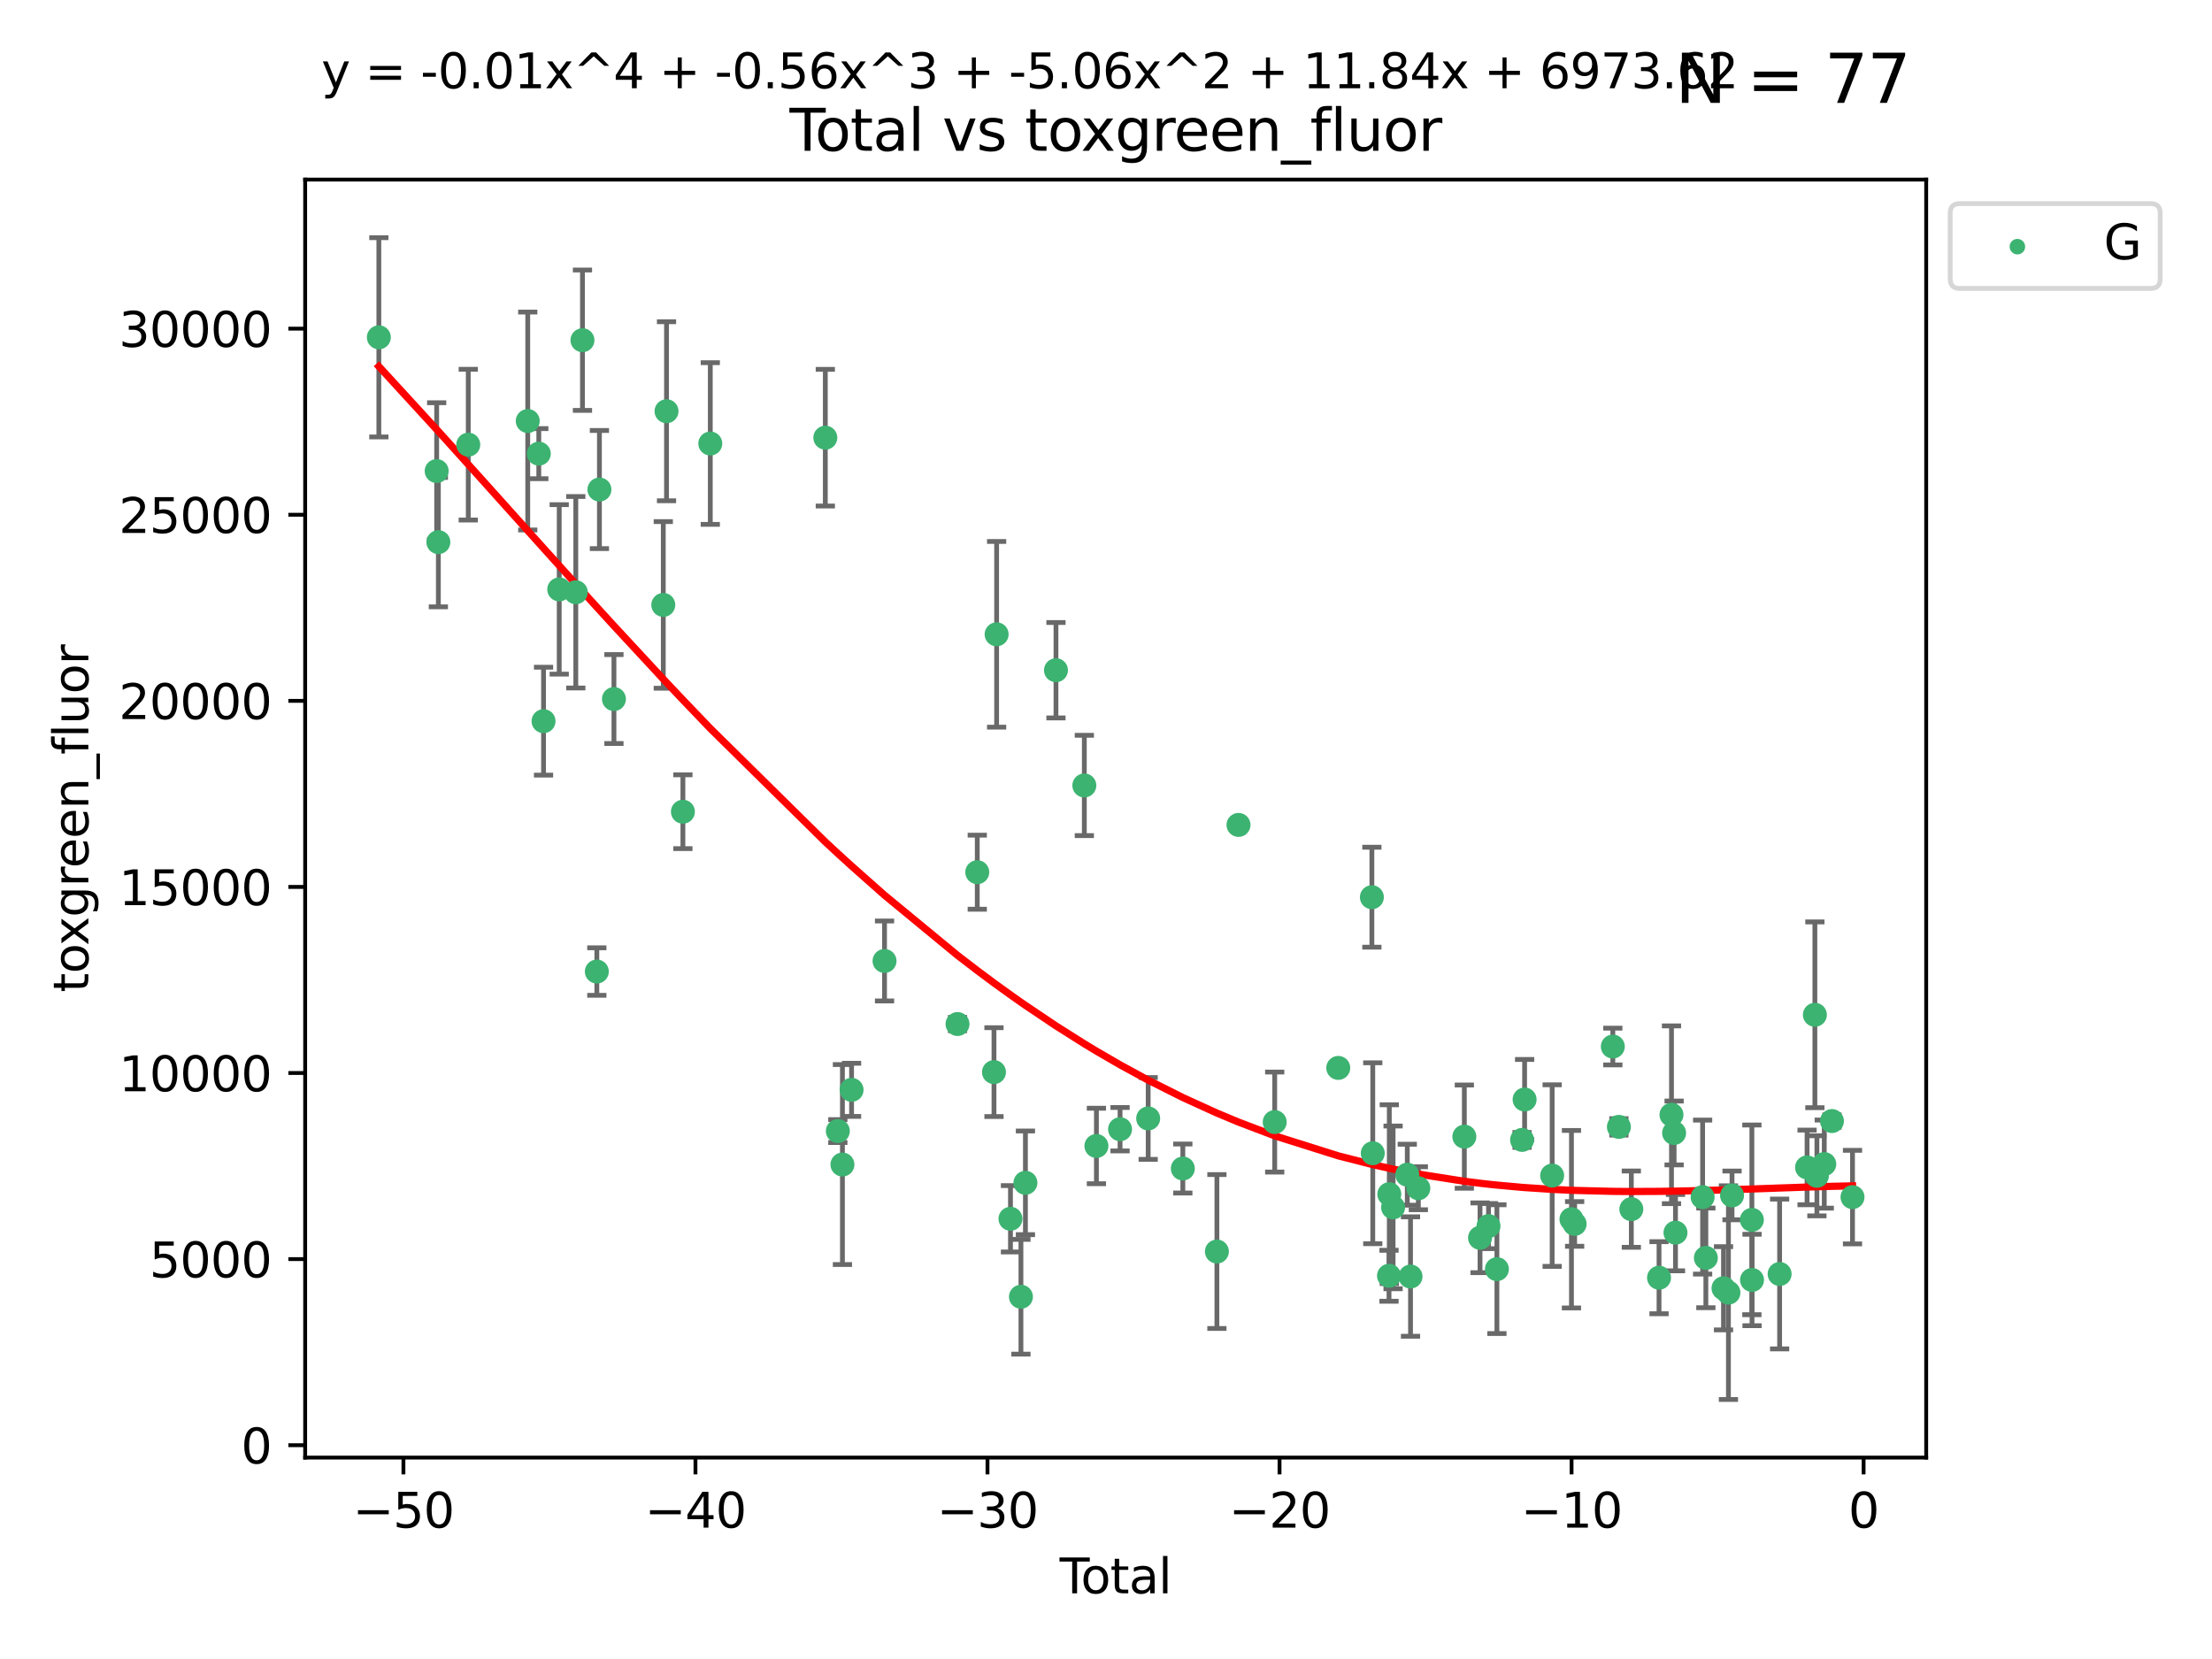 <?xml version="1.0" encoding="utf-8" standalone="no"?>
<!DOCTYPE svg PUBLIC "-//W3C//DTD SVG 1.1//EN"
  "http://www.w3.org/Graphics/SVG/1.1/DTD/svg11.dtd">
<svg xmlns:xlink="http://www.w3.org/1999/xlink" width="460.8pt" height="345.6pt" viewBox="0 0 460.8 345.6" xmlns="http://www.w3.org/2000/svg" version="1.1">
 <defs>
  <style type="text/css">*{stroke-linejoin: round; stroke-linecap: butt}</style>
 </defs>
 <g id="figure_1">
  <g id="patch_1">
   <path d="M 0 345.6 
L 460.8 345.6 
L 460.8 0 
L 0 0 
z
" style="fill: #ffffff"/>
  </g>
  <g id="axes_1">
   <g id="patch_2">
    <path d="M 63.571 303.64 
L 401.26 303.64 
L 401.26 37.411 
L 63.571 37.411 
z
" style="fill: #ffffff"/>
   </g>
   <g id="PathCollection_1">
    <defs>
     <path id="mf547f5d9f3" d="M 0 1.118 
C 0.297 1.118 0.581 1 0.791 0.791 
C 1 0.581 1.118 0.297 1.118 0 
C 1.118 -0.297 1 -0.581 0.791 -0.791 
C 0.581 -1 0.297 -1.118 0 -1.118 
C -0.297 -1.118 -0.581 -1 -0.791 -0.791 
C -1 -0.581 -1.118 -0.297 -1.118 0 
C -1.118 0.297 -1 0.581 -0.791 0.791 
C -0.581 1 -0.297 1.118 0 1.118 
z
" style="stroke: #3cb371"/>
    </defs>
    <g clip-path="url(#p36ed08675a)">
     <use xlink:href="#mf547f5d9f3" x="78.921" y="70.269" style="fill: #3cb371; stroke: #3cb371"/>
     <use xlink:href="#mf547f5d9f3" x="90.966" y="98.128" style="fill: #3cb371; stroke: #3cb371"/>
     <use xlink:href="#mf547f5d9f3" x="91.319" y="112.936" style="fill: #3cb371; stroke: #3cb371"/>
     <use xlink:href="#mf547f5d9f3" x="97.547" y="92.628" style="fill: #3cb371; stroke: #3cb371"/>
     <use xlink:href="#mf547f5d9f3" x="109.94" y="87.706" style="fill: #3cb371; stroke: #3cb371"/>
     <use xlink:href="#mf547f5d9f3" x="112.241" y="94.506" style="fill: #3cb371; stroke: #3cb371"/>
     <use xlink:href="#mf547f5d9f3" x="113.229" y="150.232" style="fill: #3cb371; stroke: #3cb371"/>
     <use xlink:href="#mf547f5d9f3" x="116.497" y="122.782" style="fill: #3cb371; stroke: #3cb371"/>
     <use xlink:href="#mf547f5d9f3" x="119.949" y="123.376" style="fill: #3cb371; stroke: #3cb371"/>
     <use xlink:href="#mf547f5d9f3" x="121.338" y="70.87" style="fill: #3cb371; stroke: #3cb371"/>
     <use xlink:href="#mf547f5d9f3" x="124.331" y="202.393" style="fill: #3cb371; stroke: #3cb371"/>
     <use xlink:href="#mf547f5d9f3" x="124.871" y="101.983" style="fill: #3cb371; stroke: #3cb371"/>
     <use xlink:href="#mf547f5d9f3" x="127.896" y="145.622" style="fill: #3cb371; stroke: #3cb371"/>
     <use xlink:href="#mf547f5d9f3" x="138.175" y="126.013" style="fill: #3cb371; stroke: #3cb371"/>
     <use xlink:href="#mf547f5d9f3" x="138.848" y="85.668" style="fill: #3cb371; stroke: #3cb371"/>
     <use xlink:href="#mf547f5d9f3" x="142.26" y="169.097" style="fill: #3cb371; stroke: #3cb371"/>
     <use xlink:href="#mf547f5d9f3" x="147.966" y="92.395" style="fill: #3cb371; stroke: #3cb371"/>
     <use xlink:href="#mf547f5d9f3" x="171.929" y="91.178" style="fill: #3cb371; stroke: #3cb371"/>
     <use xlink:href="#mf547f5d9f3" x="174.538" y="235.62" style="fill: #3cb371; stroke: #3cb371"/>
     <use xlink:href="#mf547f5d9f3" x="175.494" y="242.593" style="fill: #3cb371; stroke: #3cb371"/>
     <use xlink:href="#mf547f5d9f3" x="177.398" y="227.033" style="fill: #3cb371; stroke: #3cb371"/>
     <use xlink:href="#mf547f5d9f3" x="184.265" y="200.187" style="fill: #3cb371; stroke: #3cb371"/>
     <use xlink:href="#mf547f5d9f3" x="199.47" y="213.325" style="fill: #3cb371; stroke: #3cb371"/>
     <use xlink:href="#mf547f5d9f3" x="203.583" y="181.693" style="fill: #3cb371; stroke: #3cb371"/>
     <use xlink:href="#mf547f5d9f3" x="207.064" y="223.342" style="fill: #3cb371; stroke: #3cb371"/>
     <use xlink:href="#mf547f5d9f3" x="207.614" y="132.138" style="fill: #3cb371; stroke: #3cb371"/>
     <use xlink:href="#mf547f5d9f3" x="210.5" y="253.895" style="fill: #3cb371; stroke: #3cb371"/>
     <use xlink:href="#mf547f5d9f3" x="212.681" y="270.138" style="fill: #3cb371; stroke: #3cb371"/>
     <use xlink:href="#mf547f5d9f3" x="213.616" y="246.401" style="fill: #3cb371; stroke: #3cb371"/>
     <use xlink:href="#mf547f5d9f3" x="219.978" y="139.617" style="fill: #3cb371; stroke: #3cb371"/>
     <use xlink:href="#mf547f5d9f3" x="225.886" y="163.625" style="fill: #3cb371; stroke: #3cb371"/>
     <use xlink:href="#mf547f5d9f3" x="228.402" y="238.727" style="fill: #3cb371; stroke: #3cb371"/>
     <use xlink:href="#mf547f5d9f3" x="233.33" y="235.236" style="fill: #3cb371; stroke: #3cb371"/>
     <use xlink:href="#mf547f5d9f3" x="239.187" y="232.992" style="fill: #3cb371; stroke: #3cb371"/>
     <use xlink:href="#mf547f5d9f3" x="246.406" y="243.423" style="fill: #3cb371; stroke: #3cb371"/>
     <use xlink:href="#mf547f5d9f3" x="253.503" y="260.715" style="fill: #3cb371; stroke: #3cb371"/>
     <use xlink:href="#mf547f5d9f3" x="258.003" y="171.846" style="fill: #3cb371; stroke: #3cb371"/>
     <use xlink:href="#mf547f5d9f3" x="265.545" y="233.746" style="fill: #3cb371; stroke: #3cb371"/>
     <use xlink:href="#mf547f5d9f3" x="278.783" y="222.465" style="fill: #3cb371; stroke: #3cb371"/>
     <use xlink:href="#mf547f5d9f3" x="285.787" y="186.905" style="fill: #3cb371; stroke: #3cb371"/>
     <use xlink:href="#mf547f5d9f3" x="285.974" y="240.244" style="fill: #3cb371; stroke: #3cb371"/>
     <use xlink:href="#mf547f5d9f3" x="289.356" y="265.766" style="fill: #3cb371; stroke: #3cb371"/>
     <use xlink:href="#mf547f5d9f3" x="289.417" y="248.765" style="fill: #3cb371; stroke: #3cb371"/>
     <use xlink:href="#mf547f5d9f3" x="290.206" y="251.521" style="fill: #3cb371; stroke: #3cb371"/>
     <use xlink:href="#mf547f5d9f3" x="293.164" y="244.71" style="fill: #3cb371; stroke: #3cb371"/>
     <use xlink:href="#mf547f5d9f3" x="293.836" y="265.926" style="fill: #3cb371; stroke: #3cb371"/>
     <use xlink:href="#mf547f5d9f3" x="295.468" y="247.533" style="fill: #3cb371; stroke: #3cb371"/>
     <use xlink:href="#mf547f5d9f3" x="305.049" y="236.781" style="fill: #3cb371; stroke: #3cb371"/>
     <use xlink:href="#mf547f5d9f3" x="308.317" y="257.855" style="fill: #3cb371; stroke: #3cb371"/>
     <use xlink:href="#mf547f5d9f3" x="310.083" y="255.418" style="fill: #3cb371; stroke: #3cb371"/>
     <use xlink:href="#mf547f5d9f3" x="311.834" y="264.386" style="fill: #3cb371; stroke: #3cb371"/>
     <use xlink:href="#mf547f5d9f3" x="317.075" y="237.461" style="fill: #3cb371; stroke: #3cb371"/>
     <use xlink:href="#mf547f5d9f3" x="317.605" y="229.05" style="fill: #3cb371; stroke: #3cb371"/>
     <use xlink:href="#mf547f5d9f3" x="323.343" y="244.895" style="fill: #3cb371; stroke: #3cb371"/>
     <use xlink:href="#mf547f5d9f3" x="327.364" y="253.983" style="fill: #3cb371; stroke: #3cb371"/>
     <use xlink:href="#mf547f5d9f3" x="328.026" y="254.964" style="fill: #3cb371; stroke: #3cb371"/>
     <use xlink:href="#mf547f5d9f3" x="335.981" y="218.015" style="fill: #3cb371; stroke: #3cb371"/>
     <use xlink:href="#mf547f5d9f3" x="337.246" y="234.749" style="fill: #3cb371; stroke: #3cb371"/>
     <use xlink:href="#mf547f5d9f3" x="339.836" y="251.89" style="fill: #3cb371; stroke: #3cb371"/>
     <use xlink:href="#mf547f5d9f3" x="345.606" y="266.171" style="fill: #3cb371; stroke: #3cb371"/>
     <use xlink:href="#mf547f5d9f3" x="348.201" y="232.227" style="fill: #3cb371; stroke: #3cb371"/>
     <use xlink:href="#mf547f5d9f3" x="348.747" y="236.019" style="fill: #3cb371; stroke: #3cb371"/>
     <use xlink:href="#mf547f5d9f3" x="349.036" y="256.785" style="fill: #3cb371; stroke: #3cb371"/>
     <use xlink:href="#mf547f5d9f3" x="354.686" y="249.377" style="fill: #3cb371; stroke: #3cb371"/>
     <use xlink:href="#mf547f5d9f3" x="355.362" y="262.041" style="fill: #3cb371; stroke: #3cb371"/>
     <use xlink:href="#mf547f5d9f3" x="359.037" y="268.367" style="fill: #3cb371; stroke: #3cb371"/>
     <use xlink:href="#mf547f5d9f3" x="360.063" y="269.278" style="fill: #3cb371; stroke: #3cb371"/>
     <use xlink:href="#mf547f5d9f3" x="360.815" y="249.027" style="fill: #3cb371; stroke: #3cb371"/>
     <use xlink:href="#mf547f5d9f3" x="364.948" y="254.116" style="fill: #3cb371; stroke: #3cb371"/>
     <use xlink:href="#mf547f5d9f3" x="364.979" y="266.639" style="fill: #3cb371; stroke: #3cb371"/>
     <use xlink:href="#mf547f5d9f3" x="370.728" y="265.396" style="fill: #3cb371; stroke: #3cb371"/>
     <use xlink:href="#mf547f5d9f3" x="376.444" y="243.193" style="fill: #3cb371; stroke: #3cb371"/>
     <use xlink:href="#mf547f5d9f3" x="378.073" y="211.4" style="fill: #3cb371; stroke: #3cb371"/>
     <use xlink:href="#mf547f5d9f3" x="378.495" y="244.943" style="fill: #3cb371; stroke: #3cb371"/>
     <use xlink:href="#mf547f5d9f3" x="380.027" y="242.5" style="fill: #3cb371; stroke: #3cb371"/>
     <use xlink:href="#mf547f5d9f3" x="381.63" y="233.535" style="fill: #3cb371; stroke: #3cb371"/>
     <use xlink:href="#mf547f5d9f3" x="385.911" y="249.382" style="fill: #3cb371; stroke: #3cb371"/>
    </g>
   </g>
   <g id="matplotlib.axis_1">
    <g id="xtick_1">
     <g id="line2d_1">
      <defs>
       <path id="mb6051ac35e" d="M 0 0 
L 0 3.5 
" style="stroke: #000000; stroke-width: 0.8"/>
      </defs>
      <g>
       <use xlink:href="#mb6051ac35e" x="84.041" y="303.64" style="stroke: #000000; stroke-width: 0.8"/>
      </g>
     </g>
     <g id="text_1">
      <!-- −50 -->
      <g transform="translate(73.488 318.238)scale(0.1 -0.1)">
       <defs>
        <path id="DejaVuSans-2212" d="M 678 2272 
L 4684 2272 
L 4684 1741 
L 678 1741 
L 678 2272 
z
" transform="scale(0.016)"/>
        <path id="DejaVuSans-35" d="M 691 4666 
L 3169 4666 
L 3169 4134 
L 1269 4134 
L 1269 2991 
Q 1406 3038 1543 3061 
Q 1681 3084 1819 3084 
Q 2600 3084 3056 2656 
Q 3513 2228 3513 1497 
Q 3513 744 3044 326 
Q 2575 -91 1722 -91 
Q 1428 -91 1123 -41 
Q 819 9 494 109 
L 494 744 
Q 775 591 1075 516 
Q 1375 441 1709 441 
Q 2250 441 2565 725 
Q 2881 1009 2881 1497 
Q 2881 1984 2565 2268 
Q 2250 2553 1709 2553 
Q 1456 2553 1204 2497 
Q 953 2441 691 2322 
L 691 4666 
z
" transform="scale(0.016)"/>
        <path id="DejaVuSans-30" d="M 2034 4250 
Q 1547 4250 1301 3770 
Q 1056 3291 1056 2328 
Q 1056 1369 1301 889 
Q 1547 409 2034 409 
Q 2525 409 2770 889 
Q 3016 1369 3016 2328 
Q 3016 3291 2770 3770 
Q 2525 4250 2034 4250 
z
M 2034 4750 
Q 2819 4750 3233 4129 
Q 3647 3509 3647 2328 
Q 3647 1150 3233 529 
Q 2819 -91 2034 -91 
Q 1250 -91 836 529 
Q 422 1150 422 2328 
Q 422 3509 836 4129 
Q 1250 4750 2034 4750 
z
" transform="scale(0.016)"/>
       </defs>
       <use xlink:href="#DejaVuSans-2212"/>
       <use xlink:href="#DejaVuSans-35" x="83.789"/>
       <use xlink:href="#DejaVuSans-30" x="147.412"/>
      </g>
     </g>
    </g>
    <g id="xtick_2">
     <g id="line2d_2">
      <g>
       <use xlink:href="#mb6051ac35e" x="144.877" y="303.64" style="stroke: #000000; stroke-width: 0.8"/>
      </g>
     </g>
     <g id="text_2">
      <!-- −40 -->
      <g transform="translate(134.325 318.238)scale(0.1 -0.1)">
       <defs>
        <path id="DejaVuSans-34" d="M 2419 4116 
L 825 1625 
L 2419 1625 
L 2419 4116 
z
M 2253 4666 
L 3047 4666 
L 3047 1625 
L 3713 1625 
L 3713 1100 
L 3047 1100 
L 3047 0 
L 2419 0 
L 2419 1100 
L 313 1100 
L 313 1709 
L 2253 4666 
z
" transform="scale(0.016)"/>
       </defs>
       <use xlink:href="#DejaVuSans-2212"/>
       <use xlink:href="#DejaVuSans-34" x="83.789"/>
       <use xlink:href="#DejaVuSans-30" x="147.412"/>
      </g>
     </g>
    </g>
    <g id="xtick_3">
     <g id="line2d_3">
      <g>
       <use xlink:href="#mb6051ac35e" x="205.713" y="303.64" style="stroke: #000000; stroke-width: 0.8"/>
      </g>
     </g>
     <g id="text_3">
      <!-- −30 -->
      <g transform="translate(195.161 318.238)scale(0.1 -0.1)">
       <defs>
        <path id="DejaVuSans-33" d="M 2597 2516 
Q 3050 2419 3304 2112 
Q 3559 1806 3559 1356 
Q 3559 666 3084 287 
Q 2609 -91 1734 -91 
Q 1441 -91 1130 -33 
Q 819 25 488 141 
L 488 750 
Q 750 597 1062 519 
Q 1375 441 1716 441 
Q 2309 441 2620 675 
Q 2931 909 2931 1356 
Q 2931 1769 2642 2001 
Q 2353 2234 1838 2234 
L 1294 2234 
L 1294 2753 
L 1863 2753 
Q 2328 2753 2575 2939 
Q 2822 3125 2822 3475 
Q 2822 3834 2567 4026 
Q 2313 4219 1838 4219 
Q 1578 4219 1281 4162 
Q 984 4106 628 3988 
L 628 4550 
Q 988 4650 1302 4700 
Q 1616 4750 1894 4750 
Q 2613 4750 3031 4423 
Q 3450 4097 3450 3541 
Q 3450 3153 3228 2886 
Q 3006 2619 2597 2516 
z
" transform="scale(0.016)"/>
       </defs>
       <use xlink:href="#DejaVuSans-2212"/>
       <use xlink:href="#DejaVuSans-33" x="83.789"/>
       <use xlink:href="#DejaVuSans-30" x="147.412"/>
      </g>
     </g>
    </g>
    <g id="xtick_4">
     <g id="line2d_4">
      <g>
       <use xlink:href="#mb6051ac35e" x="266.549" y="303.64" style="stroke: #000000; stroke-width: 0.8"/>
      </g>
     </g>
     <g id="text_4">
      <!-- −20 -->
      <g transform="translate(255.997 318.238)scale(0.1 -0.1)">
       <defs>
        <path id="DejaVuSans-32" d="M 1228 531 
L 3431 531 
L 3431 0 
L 469 0 
L 469 531 
Q 828 903 1448 1529 
Q 2069 2156 2228 2338 
Q 2531 2678 2651 2914 
Q 2772 3150 2772 3378 
Q 2772 3750 2511 3984 
Q 2250 4219 1831 4219 
Q 1534 4219 1204 4116 
Q 875 4013 500 3803 
L 500 4441 
Q 881 4594 1212 4672 
Q 1544 4750 1819 4750 
Q 2544 4750 2975 4387 
Q 3406 4025 3406 3419 
Q 3406 3131 3298 2873 
Q 3191 2616 2906 2266 
Q 2828 2175 2409 1742 
Q 1991 1309 1228 531 
z
" transform="scale(0.016)"/>
       </defs>
       <use xlink:href="#DejaVuSans-2212"/>
       <use xlink:href="#DejaVuSans-32" x="83.789"/>
       <use xlink:href="#DejaVuSans-30" x="147.412"/>
      </g>
     </g>
    </g>
    <g id="xtick_5">
     <g id="line2d_5">
      <g>
       <use xlink:href="#mb6051ac35e" x="327.385" y="303.64" style="stroke: #000000; stroke-width: 0.8"/>
      </g>
     </g>
     <g id="text_5">
      <!-- −10 -->
      <g transform="translate(316.833 318.238)scale(0.1 -0.1)">
       <defs>
        <path id="DejaVuSans-31" d="M 794 531 
L 1825 531 
L 1825 4091 
L 703 3866 
L 703 4441 
L 1819 4666 
L 2450 4666 
L 2450 531 
L 3481 531 
L 3481 0 
L 794 0 
L 794 531 
z
" transform="scale(0.016)"/>
       </defs>
       <use xlink:href="#DejaVuSans-2212"/>
       <use xlink:href="#DejaVuSans-31" x="83.789"/>
       <use xlink:href="#DejaVuSans-30" x="147.412"/>
      </g>
     </g>
    </g>
    <g id="xtick_6">
     <g id="line2d_6">
      <g>
       <use xlink:href="#mb6051ac35e" x="388.221" y="303.64" style="stroke: #000000; stroke-width: 0.8"/>
      </g>
     </g>
     <g id="text_6">
      <!-- 0 -->
      <g transform="translate(385.04 318.238)scale(0.1 -0.1)">
       <use xlink:href="#DejaVuSans-30"/>
      </g>
     </g>
    </g>
    <g id="text_7">
     <!-- Total -->
     <g transform="translate(220.739 331.917)scale(0.1 -0.1)">
      <defs>
       <path id="DejaVuSans-54" d="M -19 4666 
L 3928 4666 
L 3928 4134 
L 2272 4134 
L 2272 0 
L 1638 0 
L 1638 4134 
L -19 4134 
L -19 4666 
z
" transform="scale(0.016)"/>
       <path id="DejaVuSans-6f" d="M 1959 3097 
Q 1497 3097 1228 2736 
Q 959 2375 959 1747 
Q 959 1119 1226 758 
Q 1494 397 1959 397 
Q 2419 397 2687 759 
Q 2956 1122 2956 1747 
Q 2956 2369 2687 2733 
Q 2419 3097 1959 3097 
z
M 1959 3584 
Q 2709 3584 3137 3096 
Q 3566 2609 3566 1747 
Q 3566 888 3137 398 
Q 2709 -91 1959 -91 
Q 1206 -91 779 398 
Q 353 888 353 1747 
Q 353 2609 779 3096 
Q 1206 3584 1959 3584 
z
" transform="scale(0.016)"/>
       <path id="DejaVuSans-74" d="M 1172 4494 
L 1172 3500 
L 2356 3500 
L 2356 3053 
L 1172 3053 
L 1172 1153 
Q 1172 725 1289 603 
Q 1406 481 1766 481 
L 2356 481 
L 2356 0 
L 1766 0 
Q 1100 0 847 248 
Q 594 497 594 1153 
L 594 3053 
L 172 3053 
L 172 3500 
L 594 3500 
L 594 4494 
L 1172 4494 
z
" transform="scale(0.016)"/>
       <path id="DejaVuSans-61" d="M 2194 1759 
Q 1497 1759 1228 1600 
Q 959 1441 959 1056 
Q 959 750 1161 570 
Q 1363 391 1709 391 
Q 2188 391 2477 730 
Q 2766 1069 2766 1631 
L 2766 1759 
L 2194 1759 
z
M 3341 1997 
L 3341 0 
L 2766 0 
L 2766 531 
Q 2569 213 2275 61 
Q 1981 -91 1556 -91 
Q 1019 -91 701 211 
Q 384 513 384 1019 
Q 384 1609 779 1909 
Q 1175 2209 1959 2209 
L 2766 2209 
L 2766 2266 
Q 2766 2663 2505 2880 
Q 2244 3097 1772 3097 
Q 1472 3097 1187 3025 
Q 903 2953 641 2809 
L 641 3341 
Q 956 3463 1253 3523 
Q 1550 3584 1831 3584 
Q 2591 3584 2966 3190 
Q 3341 2797 3341 1997 
z
" transform="scale(0.016)"/>
       <path id="DejaVuSans-6c" d="M 603 4863 
L 1178 4863 
L 1178 0 
L 603 0 
L 603 4863 
z
" transform="scale(0.016)"/>
      </defs>
      <use xlink:href="#DejaVuSans-54"/>
      <use xlink:href="#DejaVuSans-6f" x="44.084"/>
      <use xlink:href="#DejaVuSans-74" x="105.266"/>
      <use xlink:href="#DejaVuSans-61" x="144.475"/>
      <use xlink:href="#DejaVuSans-6c" x="205.754"/>
     </g>
    </g>
   </g>
   <g id="matplotlib.axis_2">
    <g id="ytick_1">
     <g id="line2d_7">
      <defs>
       <path id="m660e9287a9" d="M 0 0 
L -3.5 0 
" style="stroke: #000000; stroke-width: 0.8"/>
      </defs>
      <g>
       <use xlink:href="#m660e9287a9" x="63.571" y="301.063" style="stroke: #000000; stroke-width: 0.8"/>
      </g>
     </g>
     <g id="text_8">
      <!-- 0 -->
      <g transform="translate(50.209 304.863)scale(0.1 -0.1)">
       <use xlink:href="#DejaVuSans-30"/>
      </g>
     </g>
    </g>
    <g id="ytick_2">
     <g id="line2d_8">
      <g>
       <use xlink:href="#m660e9287a9" x="63.571" y="262.296" style="stroke: #000000; stroke-width: 0.8"/>
      </g>
     </g>
     <g id="text_9">
      <!-- 5000 -->
      <g transform="translate(31.121 266.095)scale(0.1 -0.1)">
       <use xlink:href="#DejaVuSans-35"/>
       <use xlink:href="#DejaVuSans-30" x="63.623"/>
       <use xlink:href="#DejaVuSans-30" x="127.246"/>
       <use xlink:href="#DejaVuSans-30" x="190.869"/>
      </g>
     </g>
    </g>
    <g id="ytick_3">
     <g id="line2d_9">
      <g>
       <use xlink:href="#m660e9287a9" x="63.571" y="223.529" style="stroke: #000000; stroke-width: 0.8"/>
      </g>
     </g>
     <g id="text_10">
      <!-- 10000 -->
      <g transform="translate(24.759 227.328)scale(0.1 -0.1)">
       <use xlink:href="#DejaVuSans-31"/>
       <use xlink:href="#DejaVuSans-30" x="63.623"/>
       <use xlink:href="#DejaVuSans-30" x="127.246"/>
       <use xlink:href="#DejaVuSans-30" x="190.869"/>
       <use xlink:href="#DejaVuSans-30" x="254.492"/>
      </g>
     </g>
    </g>
    <g id="ytick_4">
     <g id="line2d_10">
      <g>
       <use xlink:href="#m660e9287a9" x="63.571" y="184.762" style="stroke: #000000; stroke-width: 0.8"/>
      </g>
     </g>
     <g id="text_11">
      <!-- 15000 -->
      <g transform="translate(24.759 188.561)scale(0.1 -0.1)">
       <use xlink:href="#DejaVuSans-31"/>
       <use xlink:href="#DejaVuSans-35" x="63.623"/>
       <use xlink:href="#DejaVuSans-30" x="127.246"/>
       <use xlink:href="#DejaVuSans-30" x="190.869"/>
       <use xlink:href="#DejaVuSans-30" x="254.492"/>
      </g>
     </g>
    </g>
    <g id="ytick_5">
     <g id="line2d_11">
      <g>
       <use xlink:href="#m660e9287a9" x="63.571" y="145.995" style="stroke: #000000; stroke-width: 0.8"/>
      </g>
     </g>
     <g id="text_12">
      <!-- 20000 -->
      <g transform="translate(24.759 149.794)scale(0.1 -0.1)">
       <use xlink:href="#DejaVuSans-32"/>
       <use xlink:href="#DejaVuSans-30" x="63.623"/>
       <use xlink:href="#DejaVuSans-30" x="127.246"/>
       <use xlink:href="#DejaVuSans-30" x="190.869"/>
       <use xlink:href="#DejaVuSans-30" x="254.492"/>
      </g>
     </g>
    </g>
    <g id="ytick_6">
     <g id="line2d_12">
      <g>
       <use xlink:href="#m660e9287a9" x="63.571" y="107.228" style="stroke: #000000; stroke-width: 0.8"/>
      </g>
     </g>
     <g id="text_13">
      <!-- 25000 -->
      <g transform="translate(24.759 111.027)scale(0.1 -0.1)">
       <use xlink:href="#DejaVuSans-32"/>
       <use xlink:href="#DejaVuSans-35" x="63.623"/>
       <use xlink:href="#DejaVuSans-30" x="127.246"/>
       <use xlink:href="#DejaVuSans-30" x="190.869"/>
       <use xlink:href="#DejaVuSans-30" x="254.492"/>
      </g>
     </g>
    </g>
    <g id="ytick_7">
     <g id="line2d_13">
      <g>
       <use xlink:href="#m660e9287a9" x="63.571" y="68.461" style="stroke: #000000; stroke-width: 0.8"/>
      </g>
     </g>
     <g id="text_14">
      <!-- 30000 -->
      <g transform="translate(24.759 72.26)scale(0.1 -0.1)">
       <use xlink:href="#DejaVuSans-33"/>
       <use xlink:href="#DejaVuSans-30" x="63.623"/>
       <use xlink:href="#DejaVuSans-30" x="127.246"/>
       <use xlink:href="#DejaVuSans-30" x="190.869"/>
       <use xlink:href="#DejaVuSans-30" x="254.492"/>
      </g>
     </g>
    </g>
    <g id="text_15">
     <!-- toxgreen_fluor -->
     <g transform="translate(18.401 206.72)rotate(-90)scale(0.1 -0.1)">
      <defs>
       <path id="DejaVuSans-78" d="M 3513 3500 
L 2247 1797 
L 3578 0 
L 2900 0 
L 1881 1375 
L 863 0 
L 184 0 
L 1544 1831 
L 300 3500 
L 978 3500 
L 1906 2253 
L 2834 3500 
L 3513 3500 
z
" transform="scale(0.016)"/>
       <path id="DejaVuSans-67" d="M 2906 1791 
Q 2906 2416 2648 2759 
Q 2391 3103 1925 3103 
Q 1463 3103 1205 2759 
Q 947 2416 947 1791 
Q 947 1169 1205 825 
Q 1463 481 1925 481 
Q 2391 481 2648 825 
Q 2906 1169 2906 1791 
z
M 3481 434 
Q 3481 -459 3084 -895 
Q 2688 -1331 1869 -1331 
Q 1566 -1331 1297 -1286 
Q 1028 -1241 775 -1147 
L 775 -588 
Q 1028 -725 1275 -790 
Q 1522 -856 1778 -856 
Q 2344 -856 2625 -561 
Q 2906 -266 2906 331 
L 2906 616 
Q 2728 306 2450 153 
Q 2172 0 1784 0 
Q 1141 0 747 490 
Q 353 981 353 1791 
Q 353 2603 747 3093 
Q 1141 3584 1784 3584 
Q 2172 3584 2450 3431 
Q 2728 3278 2906 2969 
L 2906 3500 
L 3481 3500 
L 3481 434 
z
" transform="scale(0.016)"/>
       <path id="DejaVuSans-72" d="M 2631 2963 
Q 2534 3019 2420 3045 
Q 2306 3072 2169 3072 
Q 1681 3072 1420 2755 
Q 1159 2438 1159 1844 
L 1159 0 
L 581 0 
L 581 3500 
L 1159 3500 
L 1159 2956 
Q 1341 3275 1631 3429 
Q 1922 3584 2338 3584 
Q 2397 3584 2469 3576 
Q 2541 3569 2628 3553 
L 2631 2963 
z
" transform="scale(0.016)"/>
       <path id="DejaVuSans-65" d="M 3597 1894 
L 3597 1613 
L 953 1613 
Q 991 1019 1311 708 
Q 1631 397 2203 397 
Q 2534 397 2845 478 
Q 3156 559 3463 722 
L 3463 178 
Q 3153 47 2828 -22 
Q 2503 -91 2169 -91 
Q 1331 -91 842 396 
Q 353 884 353 1716 
Q 353 2575 817 3079 
Q 1281 3584 2069 3584 
Q 2775 3584 3186 3129 
Q 3597 2675 3597 1894 
z
M 3022 2063 
Q 3016 2534 2758 2815 
Q 2500 3097 2075 3097 
Q 1594 3097 1305 2825 
Q 1016 2553 972 2059 
L 3022 2063 
z
" transform="scale(0.016)"/>
       <path id="DejaVuSans-6e" d="M 3513 2113 
L 3513 0 
L 2938 0 
L 2938 2094 
Q 2938 2591 2744 2837 
Q 2550 3084 2163 3084 
Q 1697 3084 1428 2787 
Q 1159 2491 1159 1978 
L 1159 0 
L 581 0 
L 581 3500 
L 1159 3500 
L 1159 2956 
Q 1366 3272 1645 3428 
Q 1925 3584 2291 3584 
Q 2894 3584 3203 3211 
Q 3513 2838 3513 2113 
z
" transform="scale(0.016)"/>
       <path id="DejaVuSans-5f" d="M 3263 -1063 
L 3263 -1509 
L -63 -1509 
L -63 -1063 
L 3263 -1063 
z
" transform="scale(0.016)"/>
       <path id="DejaVuSans-66" d="M 2375 4863 
L 2375 4384 
L 1825 4384 
Q 1516 4384 1395 4259 
Q 1275 4134 1275 3809 
L 1275 3500 
L 2222 3500 
L 2222 3053 
L 1275 3053 
L 1275 0 
L 697 0 
L 697 3053 
L 147 3053 
L 147 3500 
L 697 3500 
L 697 3744 
Q 697 4328 969 4595 
Q 1241 4863 1831 4863 
L 2375 4863 
z
" transform="scale(0.016)"/>
       <path id="DejaVuSans-75" d="M 544 1381 
L 544 3500 
L 1119 3500 
L 1119 1403 
Q 1119 906 1312 657 
Q 1506 409 1894 409 
Q 2359 409 2629 706 
Q 2900 1003 2900 1516 
L 2900 3500 
L 3475 3500 
L 3475 0 
L 2900 0 
L 2900 538 
Q 2691 219 2414 64 
Q 2138 -91 1772 -91 
Q 1169 -91 856 284 
Q 544 659 544 1381 
z
M 1991 3584 
L 1991 3584 
z
" transform="scale(0.016)"/>
      </defs>
      <use xlink:href="#DejaVuSans-74"/>
      <use xlink:href="#DejaVuSans-6f" x="39.209"/>
      <use xlink:href="#DejaVuSans-78" x="97.266"/>
      <use xlink:href="#DejaVuSans-67" x="156.445"/>
      <use xlink:href="#DejaVuSans-72" x="219.922"/>
      <use xlink:href="#DejaVuSans-65" x="258.785"/>
      <use xlink:href="#DejaVuSans-65" x="320.309"/>
      <use xlink:href="#DejaVuSans-6e" x="381.832"/>
      <use xlink:href="#DejaVuSans-5f" x="445.211"/>
      <use xlink:href="#DejaVuSans-66" x="495.211"/>
      <use xlink:href="#DejaVuSans-6c" x="530.416"/>
      <use xlink:href="#DejaVuSans-75" x="558.199"/>
      <use xlink:href="#DejaVuSans-6f" x="621.578"/>
      <use xlink:href="#DejaVuSans-72" x="682.76"/>
     </g>
    </g>
   </g>
   <g id="LineCollection_1">
    <path d="M 78.921 91.025 
L 78.921 49.513 
" clip-path="url(#p36ed08675a)" style="fill: none; stroke: #696969"/>
    <path d="M 90.966 112.365 
L 90.966 83.892 
" clip-path="url(#p36ed08675a)" style="fill: none; stroke: #696969"/>
    <path d="M 91.319 126.411 
L 91.319 99.461 
" clip-path="url(#p36ed08675a)" style="fill: none; stroke: #696969"/>
    <path d="M 97.547 108.33 
L 97.547 76.926 
" clip-path="url(#p36ed08675a)" style="fill: none; stroke: #696969"/>
    <path d="M 109.94 110.4 
L 109.94 65.012 
" clip-path="url(#p36ed08675a)" style="fill: none; stroke: #696969"/>
    <path d="M 112.241 99.727 
L 112.241 89.286 
" clip-path="url(#p36ed08675a)" style="fill: none; stroke: #696969"/>
    <path d="M 113.229 161.47 
L 113.229 138.993 
" clip-path="url(#p36ed08675a)" style="fill: none; stroke: #696969"/>
    <path d="M 116.497 140.43 
L 116.497 105.133 
" clip-path="url(#p36ed08675a)" style="fill: none; stroke: #696969"/>
    <path d="M 119.949 143.318 
L 119.949 103.434 
" clip-path="url(#p36ed08675a)" style="fill: none; stroke: #696969"/>
    <path d="M 121.338 85.493 
L 121.338 56.247 
" clip-path="url(#p36ed08675a)" style="fill: none; stroke: #696969"/>
    <path d="M 124.331 207.343 
L 124.331 197.443 
" clip-path="url(#p36ed08675a)" style="fill: none; stroke: #696969"/>
    <path d="M 124.871 114.287 
L 124.871 89.679 
" clip-path="url(#p36ed08675a)" style="fill: none; stroke: #696969"/>
    <path d="M 127.896 154.886 
L 127.896 136.359 
" clip-path="url(#p36ed08675a)" style="fill: none; stroke: #696969"/>
    <path d="M 138.175 143.369 
L 138.175 108.657 
" clip-path="url(#p36ed08675a)" style="fill: none; stroke: #696969"/>
    <path d="M 138.848 104.315 
L 138.848 67.021 
" clip-path="url(#p36ed08675a)" style="fill: none; stroke: #696969"/>
    <path d="M 142.26 176.781 
L 142.26 161.412 
" clip-path="url(#p36ed08675a)" style="fill: none; stroke: #696969"/>
    <path d="M 147.966 109.235 
L 147.966 75.555 
" clip-path="url(#p36ed08675a)" style="fill: none; stroke: #696969"/>
    <path d="M 171.929 105.412 
L 171.929 76.943 
" clip-path="url(#p36ed08675a)" style="fill: none; stroke: #696969"/>
    <path d="M 174.538 238.008 
L 174.538 233.232 
" clip-path="url(#p36ed08675a)" style="fill: none; stroke: #696969"/>
    <path d="M 175.494 263.421 
L 175.494 221.764 
" clip-path="url(#p36ed08675a)" style="fill: none; stroke: #696969"/>
    <path d="M 177.398 232.567 
L 177.398 221.498 
" clip-path="url(#p36ed08675a)" style="fill: none; stroke: #696969"/>
    <path d="M 184.265 208.517 
L 184.265 191.856 
" clip-path="url(#p36ed08675a)" style="fill: none; stroke: #696969"/>
    <path d="M 199.47 214.709 
L 199.47 211.941 
" clip-path="url(#p36ed08675a)" style="fill: none; stroke: #696969"/>
    <path d="M 203.583 189.406 
L 203.583 173.979 
" clip-path="url(#p36ed08675a)" style="fill: none; stroke: #696969"/>
    <path d="M 207.064 232.595 
L 207.064 214.089 
" clip-path="url(#p36ed08675a)" style="fill: none; stroke: #696969"/>
    <path d="M 207.614 151.477 
L 207.614 112.799 
" clip-path="url(#p36ed08675a)" style="fill: none; stroke: #696969"/>
    <path d="M 210.5 260.807 
L 210.5 246.982 
" clip-path="url(#p36ed08675a)" style="fill: none; stroke: #696969"/>
    <path d="M 212.681 282.089 
L 212.681 258.187 
" clip-path="url(#p36ed08675a)" style="fill: none; stroke: #696969"/>
    <path d="M 213.616 257.202 
L 213.616 235.6 
" clip-path="url(#p36ed08675a)" style="fill: none; stroke: #696969"/>
    <path d="M 219.978 149.556 
L 219.978 129.679 
" clip-path="url(#p36ed08675a)" style="fill: none; stroke: #696969"/>
    <path d="M 225.886 174.07 
L 225.886 153.18 
" clip-path="url(#p36ed08675a)" style="fill: none; stroke: #696969"/>
    <path d="M 228.402 246.587 
L 228.402 230.867 
" clip-path="url(#p36ed08675a)" style="fill: none; stroke: #696969"/>
    <path d="M 233.33 239.761 
L 233.33 230.712 
" clip-path="url(#p36ed08675a)" style="fill: none; stroke: #696969"/>
    <path d="M 239.187 241.515 
L 239.187 224.468 
" clip-path="url(#p36ed08675a)" style="fill: none; stroke: #696969"/>
    <path d="M 246.406 248.525 
L 246.406 238.322 
" clip-path="url(#p36ed08675a)" style="fill: none; stroke: #696969"/>
    <path d="M 253.503 276.745 
L 253.503 244.685 
" clip-path="url(#p36ed08675a)" style="fill: none; stroke: #696969"/>
    <path d="M 258.003 172.568 
L 258.003 171.123 
" clip-path="url(#p36ed08675a)" style="fill: none; stroke: #696969"/>
    <path d="M 265.545 244.161 
L 265.545 223.331 
" clip-path="url(#p36ed08675a)" style="fill: none; stroke: #696969"/>
    <path d="M 278.783 223.261 
L 278.783 221.67 
" clip-path="url(#p36ed08675a)" style="fill: none; stroke: #696969"/>
    <path d="M 285.787 197.317 
L 285.787 176.492 
" clip-path="url(#p36ed08675a)" style="fill: none; stroke: #696969"/>
    <path d="M 285.974 259.089 
L 285.974 221.4 
" clip-path="url(#p36ed08675a)" style="fill: none; stroke: #696969"/>
    <path d="M 289.356 271.074 
L 289.356 260.457 
" clip-path="url(#p36ed08675a)" style="fill: none; stroke: #696969"/>
    <path d="M 289.417 267.39 
L 289.417 230.14 
" clip-path="url(#p36ed08675a)" style="fill: none; stroke: #696969"/>
    <path d="M 290.206 268.47 
L 290.206 234.571 
" clip-path="url(#p36ed08675a)" style="fill: none; stroke: #696969"/>
    <path d="M 293.164 251.058 
L 293.164 238.362 
" clip-path="url(#p36ed08675a)" style="fill: none; stroke: #696969"/>
    <path d="M 293.836 278.363 
L 293.836 253.49 
" clip-path="url(#p36ed08675a)" style="fill: none; stroke: #696969"/>
    <path d="M 295.468 252.011 
L 295.468 243.056 
" clip-path="url(#p36ed08675a)" style="fill: none; stroke: #696969"/>
    <path d="M 305.049 247.535 
L 305.049 226.027 
" clip-path="url(#p36ed08675a)" style="fill: none; stroke: #696969"/>
    <path d="M 308.317 265.119 
L 308.317 250.591 
" clip-path="url(#p36ed08675a)" style="fill: none; stroke: #696969"/>
    <path d="M 310.083 260.115 
L 310.083 250.72 
" clip-path="url(#p36ed08675a)" style="fill: none; stroke: #696969"/>
    <path d="M 311.834 277.803 
L 311.834 250.969 
" clip-path="url(#p36ed08675a)" style="fill: none; stroke: #696969"/>
    <path d="M 317.075 239.015 
L 317.075 235.907 
" clip-path="url(#p36ed08675a)" style="fill: none; stroke: #696969"/>
    <path d="M 317.605 237.398 
L 317.605 220.703 
" clip-path="url(#p36ed08675a)" style="fill: none; stroke: #696969"/>
    <path d="M 323.343 263.811 
L 323.343 225.98 
" clip-path="url(#p36ed08675a)" style="fill: none; stroke: #696969"/>
    <path d="M 327.364 272.471 
L 327.364 235.495 
" clip-path="url(#p36ed08675a)" style="fill: none; stroke: #696969"/>
    <path d="M 328.026 259.619 
L 328.026 250.31 
" clip-path="url(#p36ed08675a)" style="fill: none; stroke: #696969"/>
    <path d="M 335.981 221.845 
L 335.981 214.185 
" clip-path="url(#p36ed08675a)" style="fill: none; stroke: #696969"/>
    <path d="M 337.246 236.465 
L 337.246 233.034 
" clip-path="url(#p36ed08675a)" style="fill: none; stroke: #696969"/>
    <path d="M 339.836 259.836 
L 339.836 243.943 
" clip-path="url(#p36ed08675a)" style="fill: none; stroke: #696969"/>
    <path d="M 345.606 273.68 
L 345.606 258.662 
" clip-path="url(#p36ed08675a)" style="fill: none; stroke: #696969"/>
    <path d="M 348.201 250.743 
L 348.201 213.712 
" clip-path="url(#p36ed08675a)" style="fill: none; stroke: #696969"/>
    <path d="M 348.747 242.668 
L 348.747 229.37 
" clip-path="url(#p36ed08675a)" style="fill: none; stroke: #696969"/>
    <path d="M 349.036 264.731 
L 349.036 248.838 
" clip-path="url(#p36ed08675a)" style="fill: none; stroke: #696969"/>
    <path d="M 354.686 265.415 
L 354.686 233.338 
" clip-path="url(#p36ed08675a)" style="fill: none; stroke: #696969"/>
    <path d="M 355.362 272.416 
L 355.362 251.666 
" clip-path="url(#p36ed08675a)" style="fill: none; stroke: #696969"/>
    <path d="M 359.037 277.035 
L 359.037 259.7 
" clip-path="url(#p36ed08675a)" style="fill: none; stroke: #696969"/>
    <path d="M 360.063 291.539 
L 360.063 247.016 
" clip-path="url(#p36ed08675a)" style="fill: none; stroke: #696969"/>
    <path d="M 360.815 254.104 
L 360.815 243.951 
" clip-path="url(#p36ed08675a)" style="fill: none; stroke: #696969"/>
    <path d="M 364.948 273.874 
L 364.948 234.357 
" clip-path="url(#p36ed08675a)" style="fill: none; stroke: #696969"/>
    <path d="M 364.979 276.163 
L 364.979 257.116 
" clip-path="url(#p36ed08675a)" style="fill: none; stroke: #696969"/>
    <path d="M 370.728 281.002 
L 370.728 249.79 
" clip-path="url(#p36ed08675a)" style="fill: none; stroke: #696969"/>
    <path d="M 376.444 250.97 
L 376.444 235.416 
" clip-path="url(#p36ed08675a)" style="fill: none; stroke: #696969"/>
    <path d="M 378.073 230.749 
L 378.073 192.05 
" clip-path="url(#p36ed08675a)" style="fill: none; stroke: #696969"/>
    <path d="M 378.495 253.286 
L 378.495 236.601 
" clip-path="url(#p36ed08675a)" style="fill: none; stroke: #696969"/>
    <path d="M 380.027 251.677 
L 380.027 233.324 
" clip-path="url(#p36ed08675a)" style="fill: none; stroke: #696969"/>
    <path d="M 381.63 234.821 
L 381.63 232.248 
" clip-path="url(#p36ed08675a)" style="fill: none; stroke: #696969"/>
    <path d="M 385.911 259.126 
L 385.911 239.638 
" clip-path="url(#p36ed08675a)" style="fill: none; stroke: #696969"/>
   </g>
   <g id="line2d_14">
    <defs>
     <path id="mb0bb8d4e7b" d="M 2 0 
L -2 -0 
" style="stroke: #696969"/>
    </defs>
    <g clip-path="url(#p36ed08675a)">
     <use xlink:href="#mb0bb8d4e7b" x="78.921" y="91.025" style="fill: #696969; stroke: #696969"/>
     <use xlink:href="#mb0bb8d4e7b" x="90.966" y="112.365" style="fill: #696969; stroke: #696969"/>
     <use xlink:href="#mb0bb8d4e7b" x="91.319" y="126.411" style="fill: #696969; stroke: #696969"/>
     <use xlink:href="#mb0bb8d4e7b" x="97.547" y="108.33" style="fill: #696969; stroke: #696969"/>
     <use xlink:href="#mb0bb8d4e7b" x="109.94" y="110.4" style="fill: #696969; stroke: #696969"/>
     <use xlink:href="#mb0bb8d4e7b" x="112.241" y="99.727" style="fill: #696969; stroke: #696969"/>
     <use xlink:href="#mb0bb8d4e7b" x="113.229" y="161.47" style="fill: #696969; stroke: #696969"/>
     <use xlink:href="#mb0bb8d4e7b" x="116.497" y="140.43" style="fill: #696969; stroke: #696969"/>
     <use xlink:href="#mb0bb8d4e7b" x="119.949" y="143.318" style="fill: #696969; stroke: #696969"/>
     <use xlink:href="#mb0bb8d4e7b" x="121.338" y="85.493" style="fill: #696969; stroke: #696969"/>
     <use xlink:href="#mb0bb8d4e7b" x="124.331" y="207.343" style="fill: #696969; stroke: #696969"/>
     <use xlink:href="#mb0bb8d4e7b" x="124.871" y="114.287" style="fill: #696969; stroke: #696969"/>
     <use xlink:href="#mb0bb8d4e7b" x="127.896" y="154.886" style="fill: #696969; stroke: #696969"/>
     <use xlink:href="#mb0bb8d4e7b" x="138.175" y="143.369" style="fill: #696969; stroke: #696969"/>
     <use xlink:href="#mb0bb8d4e7b" x="138.848" y="104.315" style="fill: #696969; stroke: #696969"/>
     <use xlink:href="#mb0bb8d4e7b" x="142.26" y="176.781" style="fill: #696969; stroke: #696969"/>
     <use xlink:href="#mb0bb8d4e7b" x="147.966" y="109.235" style="fill: #696969; stroke: #696969"/>
     <use xlink:href="#mb0bb8d4e7b" x="171.929" y="105.412" style="fill: #696969; stroke: #696969"/>
     <use xlink:href="#mb0bb8d4e7b" x="174.538" y="238.008" style="fill: #696969; stroke: #696969"/>
     <use xlink:href="#mb0bb8d4e7b" x="175.494" y="263.421" style="fill: #696969; stroke: #696969"/>
     <use xlink:href="#mb0bb8d4e7b" x="177.398" y="232.567" style="fill: #696969; stroke: #696969"/>
     <use xlink:href="#mb0bb8d4e7b" x="184.265" y="208.517" style="fill: #696969; stroke: #696969"/>
     <use xlink:href="#mb0bb8d4e7b" x="199.47" y="214.709" style="fill: #696969; stroke: #696969"/>
     <use xlink:href="#mb0bb8d4e7b" x="203.583" y="189.406" style="fill: #696969; stroke: #696969"/>
     <use xlink:href="#mb0bb8d4e7b" x="207.064" y="232.595" style="fill: #696969; stroke: #696969"/>
     <use xlink:href="#mb0bb8d4e7b" x="207.614" y="151.477" style="fill: #696969; stroke: #696969"/>
     <use xlink:href="#mb0bb8d4e7b" x="210.5" y="260.807" style="fill: #696969; stroke: #696969"/>
     <use xlink:href="#mb0bb8d4e7b" x="212.681" y="282.089" style="fill: #696969; stroke: #696969"/>
     <use xlink:href="#mb0bb8d4e7b" x="213.616" y="257.202" style="fill: #696969; stroke: #696969"/>
     <use xlink:href="#mb0bb8d4e7b" x="219.978" y="149.556" style="fill: #696969; stroke: #696969"/>
     <use xlink:href="#mb0bb8d4e7b" x="225.886" y="174.07" style="fill: #696969; stroke: #696969"/>
     <use xlink:href="#mb0bb8d4e7b" x="228.402" y="246.587" style="fill: #696969; stroke: #696969"/>
     <use xlink:href="#mb0bb8d4e7b" x="233.33" y="239.761" style="fill: #696969; stroke: #696969"/>
     <use xlink:href="#mb0bb8d4e7b" x="239.187" y="241.515" style="fill: #696969; stroke: #696969"/>
     <use xlink:href="#mb0bb8d4e7b" x="246.406" y="248.525" style="fill: #696969; stroke: #696969"/>
     <use xlink:href="#mb0bb8d4e7b" x="253.503" y="276.745" style="fill: #696969; stroke: #696969"/>
     <use xlink:href="#mb0bb8d4e7b" x="258.003" y="172.568" style="fill: #696969; stroke: #696969"/>
     <use xlink:href="#mb0bb8d4e7b" x="265.545" y="244.161" style="fill: #696969; stroke: #696969"/>
     <use xlink:href="#mb0bb8d4e7b" x="278.783" y="223.261" style="fill: #696969; stroke: #696969"/>
     <use xlink:href="#mb0bb8d4e7b" x="285.787" y="197.317" style="fill: #696969; stroke: #696969"/>
     <use xlink:href="#mb0bb8d4e7b" x="285.974" y="259.089" style="fill: #696969; stroke: #696969"/>
     <use xlink:href="#mb0bb8d4e7b" x="289.356" y="271.074" style="fill: #696969; stroke: #696969"/>
     <use xlink:href="#mb0bb8d4e7b" x="289.417" y="267.39" style="fill: #696969; stroke: #696969"/>
     <use xlink:href="#mb0bb8d4e7b" x="290.206" y="268.47" style="fill: #696969; stroke: #696969"/>
     <use xlink:href="#mb0bb8d4e7b" x="293.164" y="251.058" style="fill: #696969; stroke: #696969"/>
     <use xlink:href="#mb0bb8d4e7b" x="293.836" y="278.363" style="fill: #696969; stroke: #696969"/>
     <use xlink:href="#mb0bb8d4e7b" x="295.468" y="252.011" style="fill: #696969; stroke: #696969"/>
     <use xlink:href="#mb0bb8d4e7b" x="305.049" y="247.535" style="fill: #696969; stroke: #696969"/>
     <use xlink:href="#mb0bb8d4e7b" x="308.317" y="265.119" style="fill: #696969; stroke: #696969"/>
     <use xlink:href="#mb0bb8d4e7b" x="310.083" y="260.115" style="fill: #696969; stroke: #696969"/>
     <use xlink:href="#mb0bb8d4e7b" x="311.834" y="277.803" style="fill: #696969; stroke: #696969"/>
     <use xlink:href="#mb0bb8d4e7b" x="317.075" y="239.015" style="fill: #696969; stroke: #696969"/>
     <use xlink:href="#mb0bb8d4e7b" x="317.605" y="237.398" style="fill: #696969; stroke: #696969"/>
     <use xlink:href="#mb0bb8d4e7b" x="323.343" y="263.811" style="fill: #696969; stroke: #696969"/>
     <use xlink:href="#mb0bb8d4e7b" x="327.364" y="272.471" style="fill: #696969; stroke: #696969"/>
     <use xlink:href="#mb0bb8d4e7b" x="328.026" y="259.619" style="fill: #696969; stroke: #696969"/>
     <use xlink:href="#mb0bb8d4e7b" x="335.981" y="221.845" style="fill: #696969; stroke: #696969"/>
     <use xlink:href="#mb0bb8d4e7b" x="337.246" y="236.465" style="fill: #696969; stroke: #696969"/>
     <use xlink:href="#mb0bb8d4e7b" x="339.836" y="259.836" style="fill: #696969; stroke: #696969"/>
     <use xlink:href="#mb0bb8d4e7b" x="345.606" y="273.68" style="fill: #696969; stroke: #696969"/>
     <use xlink:href="#mb0bb8d4e7b" x="348.201" y="250.743" style="fill: #696969; stroke: #696969"/>
     <use xlink:href="#mb0bb8d4e7b" x="348.747" y="242.668" style="fill: #696969; stroke: #696969"/>
     <use xlink:href="#mb0bb8d4e7b" x="349.036" y="264.731" style="fill: #696969; stroke: #696969"/>
     <use xlink:href="#mb0bb8d4e7b" x="354.686" y="265.415" style="fill: #696969; stroke: #696969"/>
     <use xlink:href="#mb0bb8d4e7b" x="355.362" y="272.416" style="fill: #696969; stroke: #696969"/>
     <use xlink:href="#mb0bb8d4e7b" x="359.037" y="277.035" style="fill: #696969; stroke: #696969"/>
     <use xlink:href="#mb0bb8d4e7b" x="360.063" y="291.539" style="fill: #696969; stroke: #696969"/>
     <use xlink:href="#mb0bb8d4e7b" x="360.815" y="254.104" style="fill: #696969; stroke: #696969"/>
     <use xlink:href="#mb0bb8d4e7b" x="364.948" y="273.874" style="fill: #696969; stroke: #696969"/>
     <use xlink:href="#mb0bb8d4e7b" x="364.979" y="276.163" style="fill: #696969; stroke: #696969"/>
     <use xlink:href="#mb0bb8d4e7b" x="370.728" y="281.002" style="fill: #696969; stroke: #696969"/>
     <use xlink:href="#mb0bb8d4e7b" x="376.444" y="250.97" style="fill: #696969; stroke: #696969"/>
     <use xlink:href="#mb0bb8d4e7b" x="378.073" y="230.749" style="fill: #696969; stroke: #696969"/>
     <use xlink:href="#mb0bb8d4e7b" x="378.495" y="253.286" style="fill: #696969; stroke: #696969"/>
     <use xlink:href="#mb0bb8d4e7b" x="380.027" y="251.677" style="fill: #696969; stroke: #696969"/>
     <use xlink:href="#mb0bb8d4e7b" x="381.63" y="234.821" style="fill: #696969; stroke: #696969"/>
     <use xlink:href="#mb0bb8d4e7b" x="385.911" y="259.126" style="fill: #696969; stroke: #696969"/>
    </g>
   </g>
   <g id="line2d_15">
    <g clip-path="url(#p36ed08675a)">
     <use xlink:href="#mb0bb8d4e7b" x="78.921" y="49.513" style="fill: #696969; stroke: #696969"/>
     <use xlink:href="#mb0bb8d4e7b" x="90.966" y="83.892" style="fill: #696969; stroke: #696969"/>
     <use xlink:href="#mb0bb8d4e7b" x="91.319" y="99.461" style="fill: #696969; stroke: #696969"/>
     <use xlink:href="#mb0bb8d4e7b" x="97.547" y="76.926" style="fill: #696969; stroke: #696969"/>
     <use xlink:href="#mb0bb8d4e7b" x="109.94" y="65.012" style="fill: #696969; stroke: #696969"/>
     <use xlink:href="#mb0bb8d4e7b" x="112.241" y="89.286" style="fill: #696969; stroke: #696969"/>
     <use xlink:href="#mb0bb8d4e7b" x="113.229" y="138.993" style="fill: #696969; stroke: #696969"/>
     <use xlink:href="#mb0bb8d4e7b" x="116.497" y="105.133" style="fill: #696969; stroke: #696969"/>
     <use xlink:href="#mb0bb8d4e7b" x="119.949" y="103.434" style="fill: #696969; stroke: #696969"/>
     <use xlink:href="#mb0bb8d4e7b" x="121.338" y="56.247" style="fill: #696969; stroke: #696969"/>
     <use xlink:href="#mb0bb8d4e7b" x="124.331" y="197.443" style="fill: #696969; stroke: #696969"/>
     <use xlink:href="#mb0bb8d4e7b" x="124.871" y="89.679" style="fill: #696969; stroke: #696969"/>
     <use xlink:href="#mb0bb8d4e7b" x="127.896" y="136.359" style="fill: #696969; stroke: #696969"/>
     <use xlink:href="#mb0bb8d4e7b" x="138.175" y="108.657" style="fill: #696969; stroke: #696969"/>
     <use xlink:href="#mb0bb8d4e7b" x="138.848" y="67.021" style="fill: #696969; stroke: #696969"/>
     <use xlink:href="#mb0bb8d4e7b" x="142.26" y="161.412" style="fill: #696969; stroke: #696969"/>
     <use xlink:href="#mb0bb8d4e7b" x="147.966" y="75.555" style="fill: #696969; stroke: #696969"/>
     <use xlink:href="#mb0bb8d4e7b" x="171.929" y="76.943" style="fill: #696969; stroke: #696969"/>
     <use xlink:href="#mb0bb8d4e7b" x="174.538" y="233.232" style="fill: #696969; stroke: #696969"/>
     <use xlink:href="#mb0bb8d4e7b" x="175.494" y="221.764" style="fill: #696969; stroke: #696969"/>
     <use xlink:href="#mb0bb8d4e7b" x="177.398" y="221.498" style="fill: #696969; stroke: #696969"/>
     <use xlink:href="#mb0bb8d4e7b" x="184.265" y="191.856" style="fill: #696969; stroke: #696969"/>
     <use xlink:href="#mb0bb8d4e7b" x="199.47" y="211.941" style="fill: #696969; stroke: #696969"/>
     <use xlink:href="#mb0bb8d4e7b" x="203.583" y="173.979" style="fill: #696969; stroke: #696969"/>
     <use xlink:href="#mb0bb8d4e7b" x="207.064" y="214.089" style="fill: #696969; stroke: #696969"/>
     <use xlink:href="#mb0bb8d4e7b" x="207.614" y="112.799" style="fill: #696969; stroke: #696969"/>
     <use xlink:href="#mb0bb8d4e7b" x="210.5" y="246.982" style="fill: #696969; stroke: #696969"/>
     <use xlink:href="#mb0bb8d4e7b" x="212.681" y="258.187" style="fill: #696969; stroke: #696969"/>
     <use xlink:href="#mb0bb8d4e7b" x="213.616" y="235.6" style="fill: #696969; stroke: #696969"/>
     <use xlink:href="#mb0bb8d4e7b" x="219.978" y="129.679" style="fill: #696969; stroke: #696969"/>
     <use xlink:href="#mb0bb8d4e7b" x="225.886" y="153.18" style="fill: #696969; stroke: #696969"/>
     <use xlink:href="#mb0bb8d4e7b" x="228.402" y="230.867" style="fill: #696969; stroke: #696969"/>
     <use xlink:href="#mb0bb8d4e7b" x="233.33" y="230.712" style="fill: #696969; stroke: #696969"/>
     <use xlink:href="#mb0bb8d4e7b" x="239.187" y="224.468" style="fill: #696969; stroke: #696969"/>
     <use xlink:href="#mb0bb8d4e7b" x="246.406" y="238.322" style="fill: #696969; stroke: #696969"/>
     <use xlink:href="#mb0bb8d4e7b" x="253.503" y="244.685" style="fill: #696969; stroke: #696969"/>
     <use xlink:href="#mb0bb8d4e7b" x="258.003" y="171.123" style="fill: #696969; stroke: #696969"/>
     <use xlink:href="#mb0bb8d4e7b" x="265.545" y="223.331" style="fill: #696969; stroke: #696969"/>
     <use xlink:href="#mb0bb8d4e7b" x="278.783" y="221.67" style="fill: #696969; stroke: #696969"/>
     <use xlink:href="#mb0bb8d4e7b" x="285.787" y="176.492" style="fill: #696969; stroke: #696969"/>
     <use xlink:href="#mb0bb8d4e7b" x="285.974" y="221.4" style="fill: #696969; stroke: #696969"/>
     <use xlink:href="#mb0bb8d4e7b" x="289.356" y="260.457" style="fill: #696969; stroke: #696969"/>
     <use xlink:href="#mb0bb8d4e7b" x="289.417" y="230.14" style="fill: #696969; stroke: #696969"/>
     <use xlink:href="#mb0bb8d4e7b" x="290.206" y="234.571" style="fill: #696969; stroke: #696969"/>
     <use xlink:href="#mb0bb8d4e7b" x="293.164" y="238.362" style="fill: #696969; stroke: #696969"/>
     <use xlink:href="#mb0bb8d4e7b" x="293.836" y="253.49" style="fill: #696969; stroke: #696969"/>
     <use xlink:href="#mb0bb8d4e7b" x="295.468" y="243.056" style="fill: #696969; stroke: #696969"/>
     <use xlink:href="#mb0bb8d4e7b" x="305.049" y="226.027" style="fill: #696969; stroke: #696969"/>
     <use xlink:href="#mb0bb8d4e7b" x="308.317" y="250.591" style="fill: #696969; stroke: #696969"/>
     <use xlink:href="#mb0bb8d4e7b" x="310.083" y="250.72" style="fill: #696969; stroke: #696969"/>
     <use xlink:href="#mb0bb8d4e7b" x="311.834" y="250.969" style="fill: #696969; stroke: #696969"/>
     <use xlink:href="#mb0bb8d4e7b" x="317.075" y="235.907" style="fill: #696969; stroke: #696969"/>
     <use xlink:href="#mb0bb8d4e7b" x="317.605" y="220.703" style="fill: #696969; stroke: #696969"/>
     <use xlink:href="#mb0bb8d4e7b" x="323.343" y="225.98" style="fill: #696969; stroke: #696969"/>
     <use xlink:href="#mb0bb8d4e7b" x="327.364" y="235.495" style="fill: #696969; stroke: #696969"/>
     <use xlink:href="#mb0bb8d4e7b" x="328.026" y="250.31" style="fill: #696969; stroke: #696969"/>
     <use xlink:href="#mb0bb8d4e7b" x="335.981" y="214.185" style="fill: #696969; stroke: #696969"/>
     <use xlink:href="#mb0bb8d4e7b" x="337.246" y="233.034" style="fill: #696969; stroke: #696969"/>
     <use xlink:href="#mb0bb8d4e7b" x="339.836" y="243.943" style="fill: #696969; stroke: #696969"/>
     <use xlink:href="#mb0bb8d4e7b" x="345.606" y="258.662" style="fill: #696969; stroke: #696969"/>
     <use xlink:href="#mb0bb8d4e7b" x="348.201" y="213.712" style="fill: #696969; stroke: #696969"/>
     <use xlink:href="#mb0bb8d4e7b" x="348.747" y="229.37" style="fill: #696969; stroke: #696969"/>
     <use xlink:href="#mb0bb8d4e7b" x="349.036" y="248.838" style="fill: #696969; stroke: #696969"/>
     <use xlink:href="#mb0bb8d4e7b" x="354.686" y="233.338" style="fill: #696969; stroke: #696969"/>
     <use xlink:href="#mb0bb8d4e7b" x="355.362" y="251.666" style="fill: #696969; stroke: #696969"/>
     <use xlink:href="#mb0bb8d4e7b" x="359.037" y="259.7" style="fill: #696969; stroke: #696969"/>
     <use xlink:href="#mb0bb8d4e7b" x="360.063" y="247.016" style="fill: #696969; stroke: #696969"/>
     <use xlink:href="#mb0bb8d4e7b" x="360.815" y="243.951" style="fill: #696969; stroke: #696969"/>
     <use xlink:href="#mb0bb8d4e7b" x="364.948" y="234.357" style="fill: #696969; stroke: #696969"/>
     <use xlink:href="#mb0bb8d4e7b" x="364.979" y="257.116" style="fill: #696969; stroke: #696969"/>
     <use xlink:href="#mb0bb8d4e7b" x="370.728" y="249.79" style="fill: #696969; stroke: #696969"/>
     <use xlink:href="#mb0bb8d4e7b" x="376.444" y="235.416" style="fill: #696969; stroke: #696969"/>
     <use xlink:href="#mb0bb8d4e7b" x="378.073" y="192.05" style="fill: #696969; stroke: #696969"/>
     <use xlink:href="#mb0bb8d4e7b" x="378.495" y="236.601" style="fill: #696969; stroke: #696969"/>
     <use xlink:href="#mb0bb8d4e7b" x="380.027" y="233.324" style="fill: #696969; stroke: #696969"/>
     <use xlink:href="#mb0bb8d4e7b" x="381.63" y="232.248" style="fill: #696969; stroke: #696969"/>
     <use xlink:href="#mb0bb8d4e7b" x="385.911" y="239.638" style="fill: #696969; stroke: #696969"/>
    </g>
   </g>
   <g id="line2d_16">
    <path d="M 78.921 76.335 
L 90.966 89.467 
L 91.319 89.856 
L 97.547 96.751 
L 109.94 110.544 
L 112.241 113.104 
L 113.229 114.202 
L 116.497 117.829 
L 119.949 121.648 
L 121.338 123.18 
L 124.331 126.473 
L 124.871 127.065 
L 127.896 130.373 
L 138.175 141.465 
L 138.848 142.181 
L 142.26 145.794 
L 147.966 151.752 
L 171.929 175.382 
L 174.538 177.797 
L 175.494 178.673 
L 177.398 180.405 
L 184.265 186.489 
L 199.47 199.021 
L 203.583 202.177 
L 207.064 204.767 
L 207.614 205.169 
L 210.5 207.248 
L 212.681 208.786 
L 213.616 209.436 
L 219.978 213.709 
L 225.886 217.443 
L 228.402 218.964 
L 233.33 221.823 
L 239.187 225.015 
L 246.406 228.64 
L 253.503 231.872 
L 258.003 233.752 
L 265.545 236.614 
L 278.783 240.783 
L 285.787 242.566 
L 285.974 242.61 
L 289.356 243.367 
L 289.417 243.38 
L 290.206 243.547 
L 293.164 244.144 
L 293.836 244.273 
L 295.468 244.576 
L 305.049 246.08 
L 308.317 246.49 
L 310.083 246.69 
L 311.834 246.875 
L 317.075 247.349 
L 317.605 247.391 
L 323.343 247.767 
L 327.364 247.957 
L 328.026 247.983 
L 335.981 248.182 
L 337.246 248.196 
L 339.836 248.211 
L 345.606 248.185 
L 348.201 248.15 
L 348.747 248.141 
L 349.036 248.136 
L 354.686 248.011 
L 355.362 247.993 
L 359.037 247.885 
L 360.063 247.852 
L 360.815 247.828 
L 364.948 247.688 
L 364.979 247.687 
L 370.728 247.483 
L 376.444 247.288 
L 378.073 247.237 
L 378.495 247.224 
L 380.027 247.179 
L 381.63 247.134 
L 385.911 247.034 
" clip-path="url(#p36ed08675a)" style="fill: none; stroke: #ff0000; stroke-width: 1.5; stroke-linecap: square"/>
   </g>
   <g id="line2d_17">
    <defs>
     <path id="m0886b485cf" d="M 0 2 
C 0.53 2 1.039 1.789 1.414 1.414 
C 1.789 1.039 2 0.53 2 0 
C 2 -0.53 1.789 -1.039 1.414 -1.414 
C 1.039 -1.789 0.53 -2 0 -2 
C -0.53 -2 -1.039 -1.789 -1.414 -1.414 
C -1.789 -1.039 -2 -0.53 -2 0 
C -2 0.53 -1.789 1.039 -1.414 1.414 
C -1.039 1.789 -0.53 2 0 2 
z
" style="stroke: #3cb371"/>
    </defs>
    <g clip-path="url(#p36ed08675a)">
     <use xlink:href="#m0886b485cf" x="78.921" y="70.269" style="fill: #3cb371; stroke: #3cb371"/>
     <use xlink:href="#m0886b485cf" x="90.966" y="98.128" style="fill: #3cb371; stroke: #3cb371"/>
     <use xlink:href="#m0886b485cf" x="91.319" y="112.936" style="fill: #3cb371; stroke: #3cb371"/>
     <use xlink:href="#m0886b485cf" x="97.547" y="92.628" style="fill: #3cb371; stroke: #3cb371"/>
     <use xlink:href="#m0886b485cf" x="109.94" y="87.706" style="fill: #3cb371; stroke: #3cb371"/>
     <use xlink:href="#m0886b485cf" x="112.241" y="94.506" style="fill: #3cb371; stroke: #3cb371"/>
     <use xlink:href="#m0886b485cf" x="113.229" y="150.232" style="fill: #3cb371; stroke: #3cb371"/>
     <use xlink:href="#m0886b485cf" x="116.497" y="122.782" style="fill: #3cb371; stroke: #3cb371"/>
     <use xlink:href="#m0886b485cf" x="119.949" y="123.376" style="fill: #3cb371; stroke: #3cb371"/>
     <use xlink:href="#m0886b485cf" x="121.338" y="70.87" style="fill: #3cb371; stroke: #3cb371"/>
     <use xlink:href="#m0886b485cf" x="124.331" y="202.393" style="fill: #3cb371; stroke: #3cb371"/>
     <use xlink:href="#m0886b485cf" x="124.871" y="101.983" style="fill: #3cb371; stroke: #3cb371"/>
     <use xlink:href="#m0886b485cf" x="127.896" y="145.622" style="fill: #3cb371; stroke: #3cb371"/>
     <use xlink:href="#m0886b485cf" x="138.175" y="126.013" style="fill: #3cb371; stroke: #3cb371"/>
     <use xlink:href="#m0886b485cf" x="138.848" y="85.668" style="fill: #3cb371; stroke: #3cb371"/>
     <use xlink:href="#m0886b485cf" x="142.26" y="169.097" style="fill: #3cb371; stroke: #3cb371"/>
     <use xlink:href="#m0886b485cf" x="147.966" y="92.395" style="fill: #3cb371; stroke: #3cb371"/>
     <use xlink:href="#m0886b485cf" x="171.929" y="91.178" style="fill: #3cb371; stroke: #3cb371"/>
     <use xlink:href="#m0886b485cf" x="174.538" y="235.62" style="fill: #3cb371; stroke: #3cb371"/>
     <use xlink:href="#m0886b485cf" x="175.494" y="242.593" style="fill: #3cb371; stroke: #3cb371"/>
     <use xlink:href="#m0886b485cf" x="177.398" y="227.033" style="fill: #3cb371; stroke: #3cb371"/>
     <use xlink:href="#m0886b485cf" x="184.265" y="200.187" style="fill: #3cb371; stroke: #3cb371"/>
     <use xlink:href="#m0886b485cf" x="199.47" y="213.325" style="fill: #3cb371; stroke: #3cb371"/>
     <use xlink:href="#m0886b485cf" x="203.583" y="181.693" style="fill: #3cb371; stroke: #3cb371"/>
     <use xlink:href="#m0886b485cf" x="207.064" y="223.342" style="fill: #3cb371; stroke: #3cb371"/>
     <use xlink:href="#m0886b485cf" x="207.614" y="132.138" style="fill: #3cb371; stroke: #3cb371"/>
     <use xlink:href="#m0886b485cf" x="210.5" y="253.895" style="fill: #3cb371; stroke: #3cb371"/>
     <use xlink:href="#m0886b485cf" x="212.681" y="270.138" style="fill: #3cb371; stroke: #3cb371"/>
     <use xlink:href="#m0886b485cf" x="213.616" y="246.401" style="fill: #3cb371; stroke: #3cb371"/>
     <use xlink:href="#m0886b485cf" x="219.978" y="139.617" style="fill: #3cb371; stroke: #3cb371"/>
     <use xlink:href="#m0886b485cf" x="225.886" y="163.625" style="fill: #3cb371; stroke: #3cb371"/>
     <use xlink:href="#m0886b485cf" x="228.402" y="238.727" style="fill: #3cb371; stroke: #3cb371"/>
     <use xlink:href="#m0886b485cf" x="233.33" y="235.236" style="fill: #3cb371; stroke: #3cb371"/>
     <use xlink:href="#m0886b485cf" x="239.187" y="232.992" style="fill: #3cb371; stroke: #3cb371"/>
     <use xlink:href="#m0886b485cf" x="246.406" y="243.423" style="fill: #3cb371; stroke: #3cb371"/>
     <use xlink:href="#m0886b485cf" x="253.503" y="260.715" style="fill: #3cb371; stroke: #3cb371"/>
     <use xlink:href="#m0886b485cf" x="258.003" y="171.846" style="fill: #3cb371; stroke: #3cb371"/>
     <use xlink:href="#m0886b485cf" x="265.545" y="233.746" style="fill: #3cb371; stroke: #3cb371"/>
     <use xlink:href="#m0886b485cf" x="278.783" y="222.465" style="fill: #3cb371; stroke: #3cb371"/>
     <use xlink:href="#m0886b485cf" x="285.787" y="186.905" style="fill: #3cb371; stroke: #3cb371"/>
     <use xlink:href="#m0886b485cf" x="285.974" y="240.244" style="fill: #3cb371; stroke: #3cb371"/>
     <use xlink:href="#m0886b485cf" x="289.356" y="265.766" style="fill: #3cb371; stroke: #3cb371"/>
     <use xlink:href="#m0886b485cf" x="289.417" y="248.765" style="fill: #3cb371; stroke: #3cb371"/>
     <use xlink:href="#m0886b485cf" x="290.206" y="251.521" style="fill: #3cb371; stroke: #3cb371"/>
     <use xlink:href="#m0886b485cf" x="293.164" y="244.71" style="fill: #3cb371; stroke: #3cb371"/>
     <use xlink:href="#m0886b485cf" x="293.836" y="265.926" style="fill: #3cb371; stroke: #3cb371"/>
     <use xlink:href="#m0886b485cf" x="295.468" y="247.533" style="fill: #3cb371; stroke: #3cb371"/>
     <use xlink:href="#m0886b485cf" x="305.049" y="236.781" style="fill: #3cb371; stroke: #3cb371"/>
     <use xlink:href="#m0886b485cf" x="308.317" y="257.855" style="fill: #3cb371; stroke: #3cb371"/>
     <use xlink:href="#m0886b485cf" x="310.083" y="255.418" style="fill: #3cb371; stroke: #3cb371"/>
     <use xlink:href="#m0886b485cf" x="311.834" y="264.386" style="fill: #3cb371; stroke: #3cb371"/>
     <use xlink:href="#m0886b485cf" x="317.075" y="237.461" style="fill: #3cb371; stroke: #3cb371"/>
     <use xlink:href="#m0886b485cf" x="317.605" y="229.05" style="fill: #3cb371; stroke: #3cb371"/>
     <use xlink:href="#m0886b485cf" x="323.343" y="244.895" style="fill: #3cb371; stroke: #3cb371"/>
     <use xlink:href="#m0886b485cf" x="327.364" y="253.983" style="fill: #3cb371; stroke: #3cb371"/>
     <use xlink:href="#m0886b485cf" x="328.026" y="254.964" style="fill: #3cb371; stroke: #3cb371"/>
     <use xlink:href="#m0886b485cf" x="335.981" y="218.015" style="fill: #3cb371; stroke: #3cb371"/>
     <use xlink:href="#m0886b485cf" x="337.246" y="234.749" style="fill: #3cb371; stroke: #3cb371"/>
     <use xlink:href="#m0886b485cf" x="339.836" y="251.89" style="fill: #3cb371; stroke: #3cb371"/>
     <use xlink:href="#m0886b485cf" x="345.606" y="266.171" style="fill: #3cb371; stroke: #3cb371"/>
     <use xlink:href="#m0886b485cf" x="348.201" y="232.227" style="fill: #3cb371; stroke: #3cb371"/>
     <use xlink:href="#m0886b485cf" x="348.747" y="236.019" style="fill: #3cb371; stroke: #3cb371"/>
     <use xlink:href="#m0886b485cf" x="349.036" y="256.785" style="fill: #3cb371; stroke: #3cb371"/>
     <use xlink:href="#m0886b485cf" x="354.686" y="249.377" style="fill: #3cb371; stroke: #3cb371"/>
     <use xlink:href="#m0886b485cf" x="355.362" y="262.041" style="fill: #3cb371; stroke: #3cb371"/>
     <use xlink:href="#m0886b485cf" x="359.037" y="268.367" style="fill: #3cb371; stroke: #3cb371"/>
     <use xlink:href="#m0886b485cf" x="360.063" y="269.278" style="fill: #3cb371; stroke: #3cb371"/>
     <use xlink:href="#m0886b485cf" x="360.815" y="249.027" style="fill: #3cb371; stroke: #3cb371"/>
     <use xlink:href="#m0886b485cf" x="364.948" y="254.116" style="fill: #3cb371; stroke: #3cb371"/>
     <use xlink:href="#m0886b485cf" x="364.979" y="266.639" style="fill: #3cb371; stroke: #3cb371"/>
     <use xlink:href="#m0886b485cf" x="370.728" y="265.396" style="fill: #3cb371; stroke: #3cb371"/>
     <use xlink:href="#m0886b485cf" x="376.444" y="243.193" style="fill: #3cb371; stroke: #3cb371"/>
     <use xlink:href="#m0886b485cf" x="378.073" y="211.4" style="fill: #3cb371; stroke: #3cb371"/>
     <use xlink:href="#m0886b485cf" x="378.495" y="244.943" style="fill: #3cb371; stroke: #3cb371"/>
     <use xlink:href="#m0886b485cf" x="380.027" y="242.5" style="fill: #3cb371; stroke: #3cb371"/>
     <use xlink:href="#m0886b485cf" x="381.63" y="233.535" style="fill: #3cb371; stroke: #3cb371"/>
     <use xlink:href="#m0886b485cf" x="385.911" y="249.382" style="fill: #3cb371; stroke: #3cb371"/>
    </g>
   </g>
   <g id="patch_3">
    <path d="M 63.571 303.64 
L 63.571 37.411 
" style="fill: none; stroke: #000000; stroke-width: 0.8; stroke-linejoin: miter; stroke-linecap: square"/>
   </g>
   <g id="patch_4">
    <path d="M 401.26 303.64 
L 401.26 37.411 
" style="fill: none; stroke: #000000; stroke-width: 0.8; stroke-linejoin: miter; stroke-linecap: square"/>
   </g>
   <g id="patch_5">
    <path d="M 63.571 303.64 
L 401.26 303.64 
" style="fill: none; stroke: #000000; stroke-width: 0.8; stroke-linejoin: miter; stroke-linecap: square"/>
   </g>
   <g id="patch_6">
    <path d="M 63.571 37.411 
L 401.26 37.411 
" style="fill: none; stroke: #000000; stroke-width: 0.8; stroke-linejoin: miter; stroke-linecap: square"/>
   </g>
   <g id="text_16">
    <!-- N = 77 -->
    <g transform="translate(348.964 21.426)scale(0.14 -0.14)">
     <defs>
      <path id="DejaVuSans-4e" d="M 628 4666 
L 1478 4666 
L 3547 763 
L 3547 4666 
L 4159 4666 
L 4159 0 
L 3309 0 
L 1241 3903 
L 1241 0 
L 628 0 
L 628 4666 
z
" transform="scale(0.016)"/>
      <path id="DejaVuSans-20" transform="scale(0.016)"/>
      <path id="DejaVuSans-3d" d="M 678 2906 
L 4684 2906 
L 4684 2381 
L 678 2381 
L 678 2906 
z
M 678 1631 
L 4684 1631 
L 4684 1100 
L 678 1100 
L 678 1631 
z
" transform="scale(0.016)"/>
      <path id="DejaVuSans-37" d="M 525 4666 
L 3525 4666 
L 3525 4397 
L 1831 0 
L 1172 0 
L 2766 4134 
L 525 4134 
L 525 4666 
z
" transform="scale(0.016)"/>
     </defs>
     <use xlink:href="#DejaVuSans-4e"/>
     <use xlink:href="#DejaVuSans-20" x="74.805"/>
     <use xlink:href="#DejaVuSans-3d" x="106.592"/>
     <use xlink:href="#DejaVuSans-20" x="190.381"/>
     <use xlink:href="#DejaVuSans-37" x="222.168"/>
     <use xlink:href="#DejaVuSans-37" x="285.791"/>
    </g>
   </g>
   <g id="text_17">
    <!-- y = -0.01x^4 + -0.56x^3 + -5.06x^2 + 11.84x + 6973.62 -->
    <g transform="translate(66.948 18.387)scale(0.1 -0.1)">
     <defs>
      <path id="DejaVuSans-79" d="M 2059 -325 
Q 1816 -950 1584 -1140 
Q 1353 -1331 966 -1331 
L 506 -1331 
L 506 -850 
L 844 -850 
Q 1081 -850 1212 -737 
Q 1344 -625 1503 -206 
L 1606 56 
L 191 3500 
L 800 3500 
L 1894 763 
L 2988 3500 
L 3597 3500 
L 2059 -325 
z
" transform="scale(0.016)"/>
      <path id="DejaVuSans-2d" d="M 313 2009 
L 1997 2009 
L 1997 1497 
L 313 1497 
L 313 2009 
z
" transform="scale(0.016)"/>
      <path id="DejaVuSans-2e" d="M 684 794 
L 1344 794 
L 1344 0 
L 684 0 
L 684 794 
z
" transform="scale(0.016)"/>
      <path id="DejaVuSans-5e" d="M 2988 4666 
L 4684 2925 
L 4056 2925 
L 2681 4159 
L 1306 2925 
L 678 2925 
L 2375 4666 
L 2988 4666 
z
" transform="scale(0.016)"/>
      <path id="DejaVuSans-2b" d="M 2944 4013 
L 2944 2272 
L 4684 2272 
L 4684 1741 
L 2944 1741 
L 2944 0 
L 2419 0 
L 2419 1741 
L 678 1741 
L 678 2272 
L 2419 2272 
L 2419 4013 
L 2944 4013 
z
" transform="scale(0.016)"/>
      <path id="DejaVuSans-36" d="M 2113 2584 
Q 1688 2584 1439 2293 
Q 1191 2003 1191 1497 
Q 1191 994 1439 701 
Q 1688 409 2113 409 
Q 2538 409 2786 701 
Q 3034 994 3034 1497 
Q 3034 2003 2786 2293 
Q 2538 2584 2113 2584 
z
M 3366 4563 
L 3366 3988 
Q 3128 4100 2886 4159 
Q 2644 4219 2406 4219 
Q 1781 4219 1451 3797 
Q 1122 3375 1075 2522 
Q 1259 2794 1537 2939 
Q 1816 3084 2150 3084 
Q 2853 3084 3261 2657 
Q 3669 2231 3669 1497 
Q 3669 778 3244 343 
Q 2819 -91 2113 -91 
Q 1303 -91 875 529 
Q 447 1150 447 2328 
Q 447 3434 972 4092 
Q 1497 4750 2381 4750 
Q 2619 4750 2861 4703 
Q 3103 4656 3366 4563 
z
" transform="scale(0.016)"/>
      <path id="DejaVuSans-38" d="M 2034 2216 
Q 1584 2216 1326 1975 
Q 1069 1734 1069 1313 
Q 1069 891 1326 650 
Q 1584 409 2034 409 
Q 2484 409 2743 651 
Q 3003 894 3003 1313 
Q 3003 1734 2745 1975 
Q 2488 2216 2034 2216 
z
M 1403 2484 
Q 997 2584 770 2862 
Q 544 3141 544 3541 
Q 544 4100 942 4425 
Q 1341 4750 2034 4750 
Q 2731 4750 3128 4425 
Q 3525 4100 3525 3541 
Q 3525 3141 3298 2862 
Q 3072 2584 2669 2484 
Q 3125 2378 3379 2068 
Q 3634 1759 3634 1313 
Q 3634 634 3220 271 
Q 2806 -91 2034 -91 
Q 1263 -91 848 271 
Q 434 634 434 1313 
Q 434 1759 690 2068 
Q 947 2378 1403 2484 
z
M 1172 3481 
Q 1172 3119 1398 2916 
Q 1625 2713 2034 2713 
Q 2441 2713 2670 2916 
Q 2900 3119 2900 3481 
Q 2900 3844 2670 4047 
Q 2441 4250 2034 4250 
Q 1625 4250 1398 4047 
Q 1172 3844 1172 3481 
z
" transform="scale(0.016)"/>
      <path id="DejaVuSans-39" d="M 703 97 
L 703 672 
Q 941 559 1184 500 
Q 1428 441 1663 441 
Q 2288 441 2617 861 
Q 2947 1281 2994 2138 
Q 2813 1869 2534 1725 
Q 2256 1581 1919 1581 
Q 1219 1581 811 2004 
Q 403 2428 403 3163 
Q 403 3881 828 4315 
Q 1253 4750 1959 4750 
Q 2769 4750 3195 4129 
Q 3622 3509 3622 2328 
Q 3622 1225 3098 567 
Q 2575 -91 1691 -91 
Q 1453 -91 1209 -44 
Q 966 3 703 97 
z
M 1959 2075 
Q 2384 2075 2632 2365 
Q 2881 2656 2881 3163 
Q 2881 3666 2632 3958 
Q 2384 4250 1959 4250 
Q 1534 4250 1286 3958 
Q 1038 3666 1038 3163 
Q 1038 2656 1286 2365 
Q 1534 2075 1959 2075 
z
" transform="scale(0.016)"/>
     </defs>
     <use xlink:href="#DejaVuSans-79"/>
     <use xlink:href="#DejaVuSans-20" x="59.18"/>
     <use xlink:href="#DejaVuSans-3d" x="90.967"/>
     <use xlink:href="#DejaVuSans-20" x="174.756"/>
     <use xlink:href="#DejaVuSans-2d" x="206.543"/>
     <use xlink:href="#DejaVuSans-30" x="242.627"/>
     <use xlink:href="#DejaVuSans-2e" x="306.25"/>
     <use xlink:href="#DejaVuSans-30" x="338.037"/>
     <use xlink:href="#DejaVuSans-31" x="401.66"/>
     <use xlink:href="#DejaVuSans-78" x="465.283"/>
     <use xlink:href="#DejaVuSans-5e" x="524.463"/>
     <use xlink:href="#DejaVuSans-34" x="608.252"/>
     <use xlink:href="#DejaVuSans-20" x="671.875"/>
     <use xlink:href="#DejaVuSans-2b" x="703.662"/>
     <use xlink:href="#DejaVuSans-20" x="787.451"/>
     <use xlink:href="#DejaVuSans-2d" x="819.238"/>
     <use xlink:href="#DejaVuSans-30" x="855.322"/>
     <use xlink:href="#DejaVuSans-2e" x="918.945"/>
     <use xlink:href="#DejaVuSans-35" x="950.732"/>
     <use xlink:href="#DejaVuSans-36" x="1014.355"/>
     <use xlink:href="#DejaVuSans-78" x="1077.979"/>
     <use xlink:href="#DejaVuSans-5e" x="1137.158"/>
     <use xlink:href="#DejaVuSans-33" x="1220.947"/>
     <use xlink:href="#DejaVuSans-20" x="1284.57"/>
     <use xlink:href="#DejaVuSans-2b" x="1316.357"/>
     <use xlink:href="#DejaVuSans-20" x="1400.146"/>
     <use xlink:href="#DejaVuSans-2d" x="1431.934"/>
     <use xlink:href="#DejaVuSans-35" x="1468.018"/>
     <use xlink:href="#DejaVuSans-2e" x="1531.641"/>
     <use xlink:href="#DejaVuSans-30" x="1563.428"/>
     <use xlink:href="#DejaVuSans-36" x="1627.051"/>
     <use xlink:href="#DejaVuSans-78" x="1690.674"/>
     <use xlink:href="#DejaVuSans-5e" x="1749.854"/>
     <use xlink:href="#DejaVuSans-32" x="1833.643"/>
     <use xlink:href="#DejaVuSans-20" x="1897.266"/>
     <use xlink:href="#DejaVuSans-2b" x="1929.053"/>
     <use xlink:href="#DejaVuSans-20" x="2012.842"/>
     <use xlink:href="#DejaVuSans-31" x="2044.629"/>
     <use xlink:href="#DejaVuSans-31" x="2108.252"/>
     <use xlink:href="#DejaVuSans-2e" x="2171.875"/>
     <use xlink:href="#DejaVuSans-38" x="2203.662"/>
     <use xlink:href="#DejaVuSans-34" x="2267.285"/>
     <use xlink:href="#DejaVuSans-78" x="2330.908"/>
     <use xlink:href="#DejaVuSans-20" x="2390.088"/>
     <use xlink:href="#DejaVuSans-2b" x="2421.875"/>
     <use xlink:href="#DejaVuSans-20" x="2505.664"/>
     <use xlink:href="#DejaVuSans-36" x="2537.451"/>
     <use xlink:href="#DejaVuSans-39" x="2601.074"/>
     <use xlink:href="#DejaVuSans-37" x="2664.697"/>
     <use xlink:href="#DejaVuSans-33" x="2728.32"/>
     <use xlink:href="#DejaVuSans-2e" x="2791.943"/>
     <use xlink:href="#DejaVuSans-36" x="2823.73"/>
     <use xlink:href="#DejaVuSans-32" x="2887.354"/>
    </g>
   </g>
   <g id="text_18">
    <!-- Total vs toxgreen_fluor -->
    <g transform="translate(164.48 31.411)scale(0.12 -0.12)">
     <defs>
      <path id="DejaVuSans-76" d="M 191 3500 
L 800 3500 
L 1894 563 
L 2988 3500 
L 3597 3500 
L 2284 0 
L 1503 0 
L 191 3500 
z
" transform="scale(0.016)"/>
      <path id="DejaVuSans-73" d="M 2834 3397 
L 2834 2853 
Q 2591 2978 2328 3040 
Q 2066 3103 1784 3103 
Q 1356 3103 1142 2972 
Q 928 2841 928 2578 
Q 928 2378 1081 2264 
Q 1234 2150 1697 2047 
L 1894 2003 
Q 2506 1872 2764 1633 
Q 3022 1394 3022 966 
Q 3022 478 2636 193 
Q 2250 -91 1575 -91 
Q 1294 -91 989 -36 
Q 684 19 347 128 
L 347 722 
Q 666 556 975 473 
Q 1284 391 1588 391 
Q 1994 391 2212 530 
Q 2431 669 2431 922 
Q 2431 1156 2273 1281 
Q 2116 1406 1581 1522 
L 1381 1569 
Q 847 1681 609 1914 
Q 372 2147 372 2553 
Q 372 3047 722 3315 
Q 1072 3584 1716 3584 
Q 2034 3584 2315 3537 
Q 2597 3491 2834 3397 
z
" transform="scale(0.016)"/>
     </defs>
     <use xlink:href="#DejaVuSans-54"/>
     <use xlink:href="#DejaVuSans-6f" x="44.084"/>
     <use xlink:href="#DejaVuSans-74" x="105.266"/>
     <use xlink:href="#DejaVuSans-61" x="144.475"/>
     <use xlink:href="#DejaVuSans-6c" x="205.754"/>
     <use xlink:href="#DejaVuSans-20" x="233.537"/>
     <use xlink:href="#DejaVuSans-76" x="265.324"/>
     <use xlink:href="#DejaVuSans-73" x="324.504"/>
     <use xlink:href="#DejaVuSans-20" x="376.604"/>
     <use xlink:href="#DejaVuSans-74" x="408.391"/>
     <use xlink:href="#DejaVuSans-6f" x="447.6"/>
     <use xlink:href="#DejaVuSans-78" x="505.656"/>
     <use xlink:href="#DejaVuSans-67" x="564.836"/>
     <use xlink:href="#DejaVuSans-72" x="628.312"/>
     <use xlink:href="#DejaVuSans-65" x="667.176"/>
     <use xlink:href="#DejaVuSans-65" x="728.699"/>
     <use xlink:href="#DejaVuSans-6e" x="790.223"/>
     <use xlink:href="#DejaVuSans-5f" x="853.602"/>
     <use xlink:href="#DejaVuSans-66" x="903.602"/>
     <use xlink:href="#DejaVuSans-6c" x="938.807"/>
     <use xlink:href="#DejaVuSans-75" x="966.59"/>
     <use xlink:href="#DejaVuSans-6f" x="1029.969"/>
     <use xlink:href="#DejaVuSans-72" x="1091.15"/>
    </g>
   </g>
   <g id="legend_1">
    <g id="patch_7">
     <path d="M 408.26 60.089 
L 448.008 60.089 
Q 450.008 60.089 450.008 58.089 
L 450.008 44.411 
Q 450.008 42.411 448.008 42.411 
L 408.26 42.411 
Q 406.26 42.411 406.26 44.411 
L 406.26 58.089 
Q 406.26 60.089 408.26 60.089 
z
" style="fill: #ffffff; opacity: 0.8; stroke: #cccccc; stroke-linejoin: miter"/>
    </g>
    <g id="PathCollection_2">
     <g>
      <use xlink:href="#mf547f5d9f3" x="420.26" y="51.385" style="fill: #3cb371; stroke: #3cb371"/>
     </g>
    </g>
    <g id="text_19">
     <!-- G -->
     <g transform="translate(438.26 54.01)scale(0.1 -0.1)">
      <defs>
       <path id="DejaVuSans-47" d="M 3809 666 
L 3809 1919 
L 2778 1919 
L 2778 2438 
L 4434 2438 
L 4434 434 
Q 4069 175 3628 42 
Q 3188 -91 2688 -91 
Q 1594 -91 976 548 
Q 359 1188 359 2328 
Q 359 3472 976 4111 
Q 1594 4750 2688 4750 
Q 3144 4750 3555 4637 
Q 3966 4525 4313 4306 
L 4313 3634 
Q 3963 3931 3569 4081 
Q 3175 4231 2741 4231 
Q 1884 4231 1454 3753 
Q 1025 3275 1025 2328 
Q 1025 1384 1454 906 
Q 1884 428 2741 428 
Q 3075 428 3337 486 
Q 3600 544 3809 666 
z
" transform="scale(0.016)"/>
      </defs>
      <use xlink:href="#DejaVuSans-47"/>
     </g>
    </g>
   </g>
  </g>
 </g>
 <defs>
  <clipPath id="p36ed08675a">
   <rect x="63.571" y="37.411" width="337.689" height="266.229"/>
  </clipPath>
 </defs>
</svg>
